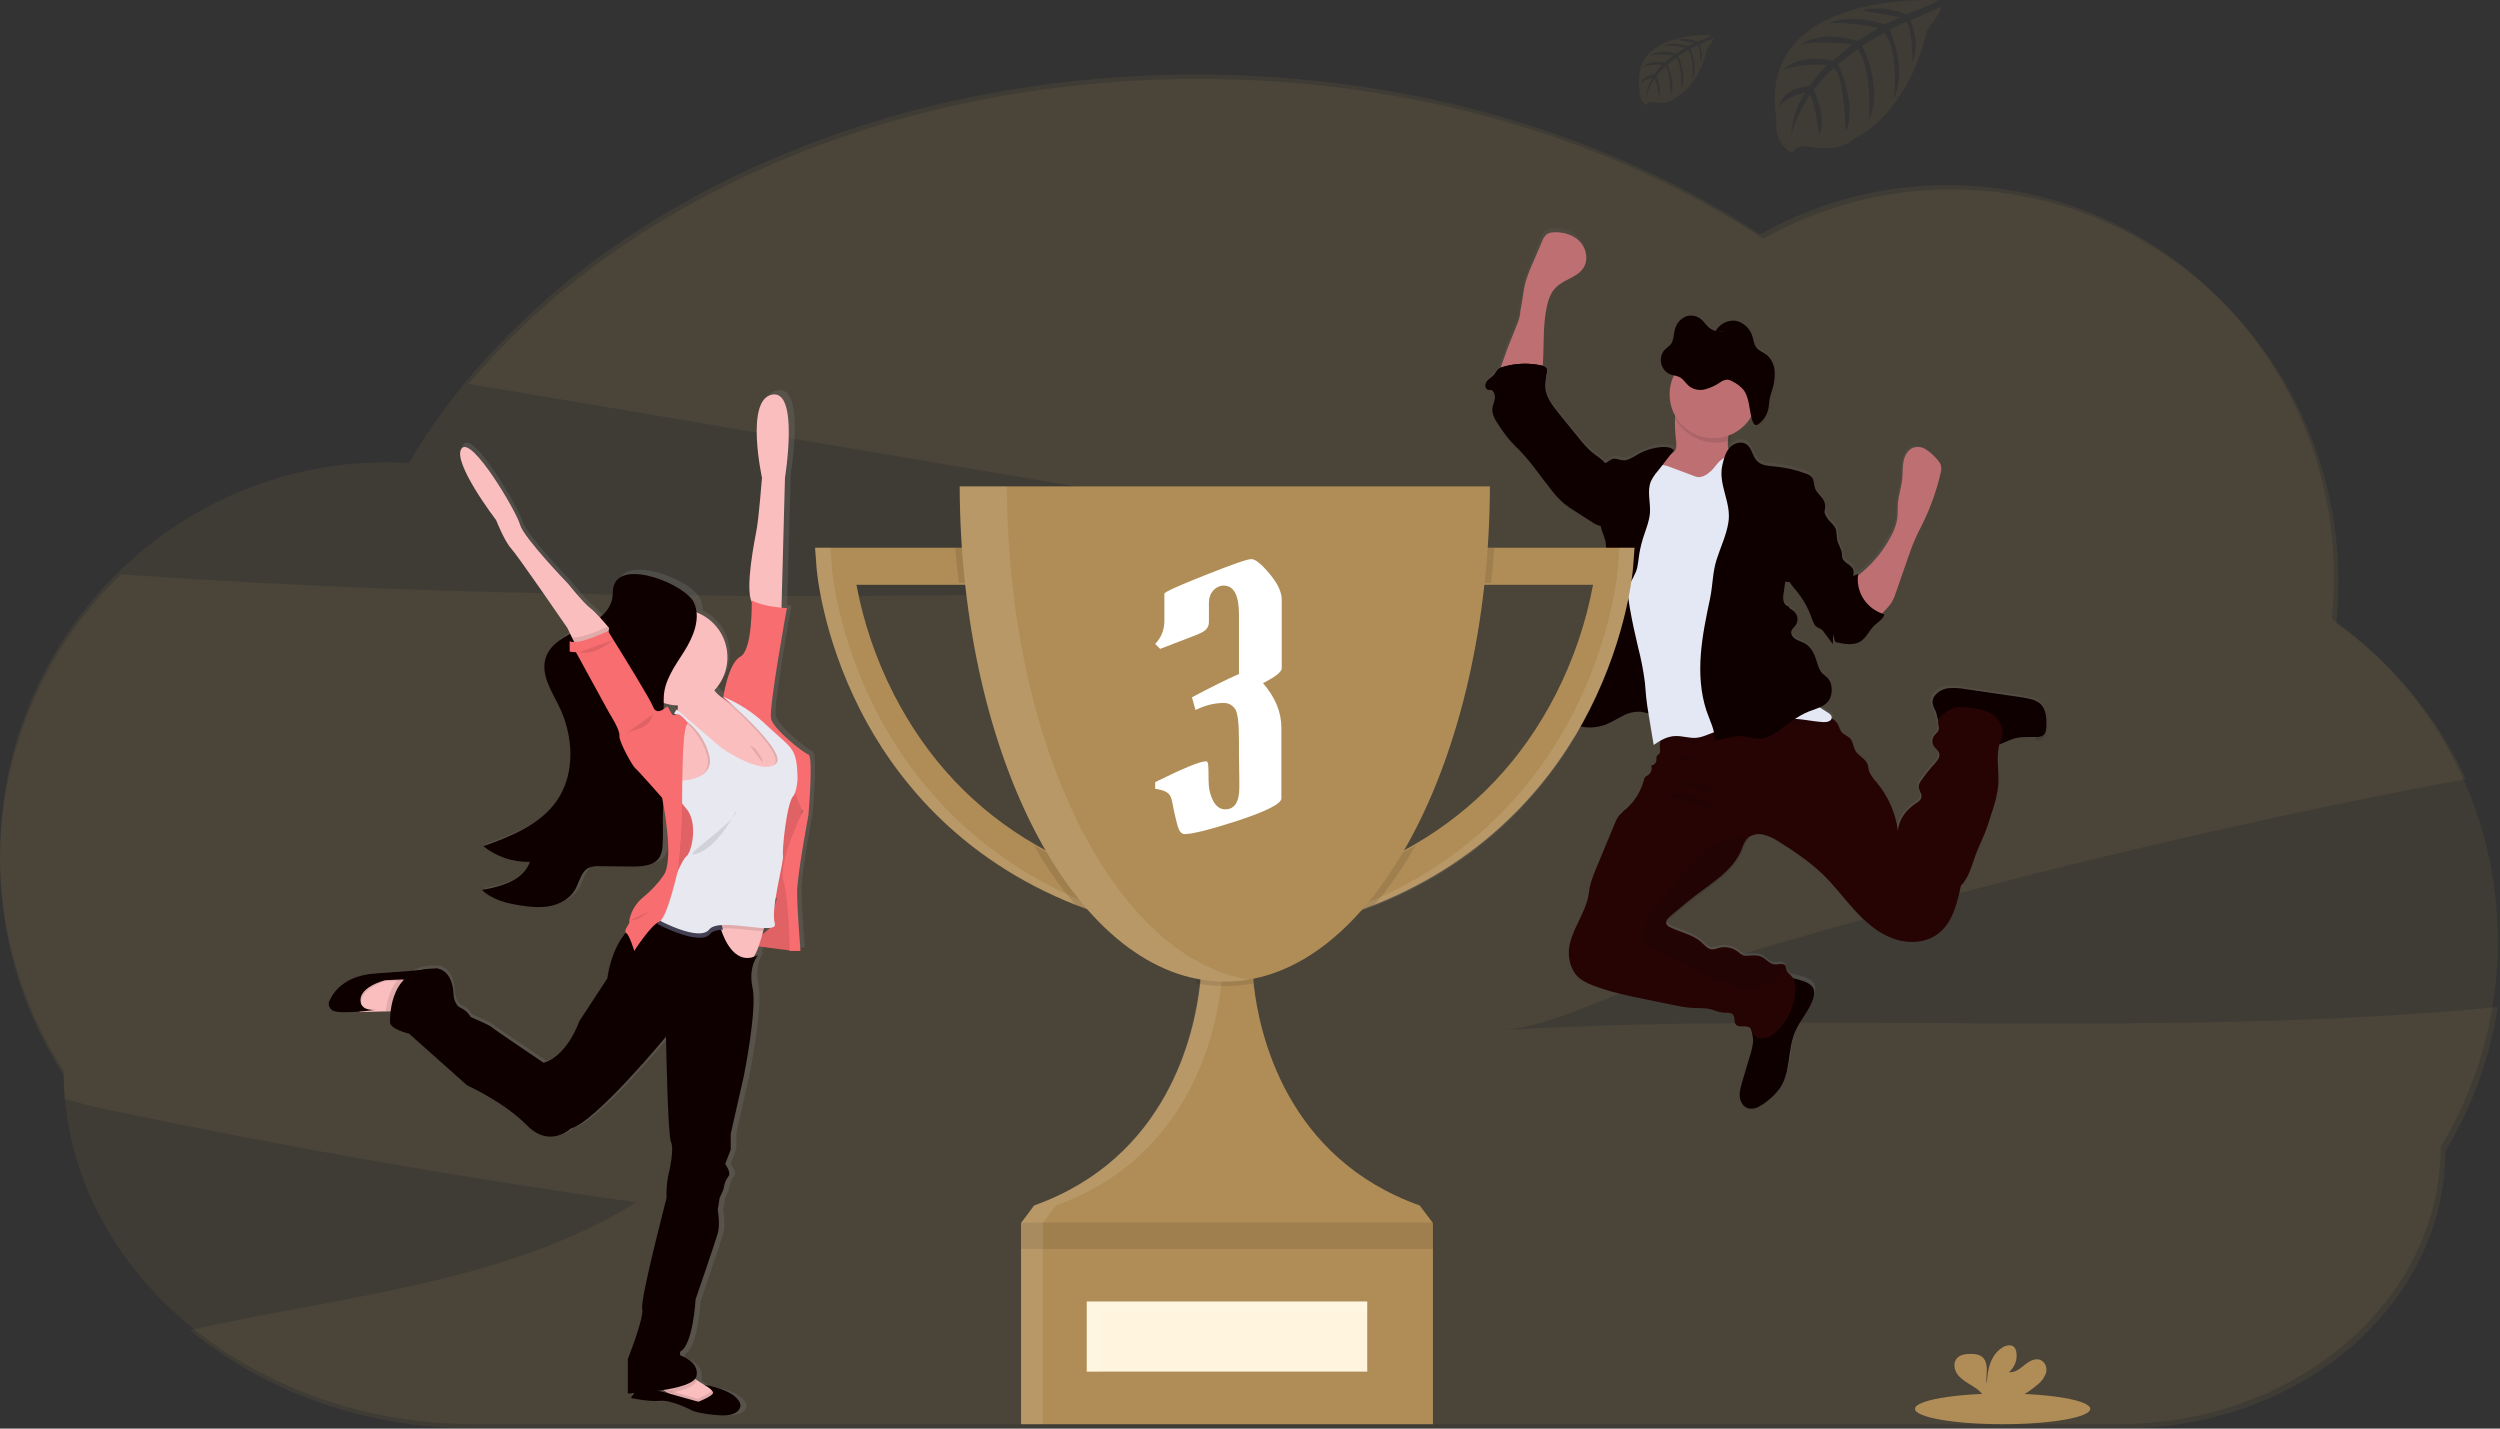 <svg xmlns="http://www.w3.org/2000/svg" width="679" height="388" fill="none" viewBox="0 0 679 388"><rect x="0" y="0" width="679" height="388" fill="#333333" stroke="none"/><path fill="#B08D57" d="M407.942 279.755C421.071 279.006 437.362 270.098 450.028 266.158C465.019 261.507 480.069 257.032 495.179 252.734C547.781 237.763 600.946 225.006 654.677 214.463C659.691 213.477 664.713 212.514 669.743 211.575C661.908 194.64 649.768 180.057 634.537 169.282C634.927 165.574 635.125 161.849 635.131 158.121C635.131 99.206 588.06 51.445 529.975 51.445C512.093 51.426 494.51 56.043 478.942 64.846C437.831 37.795 384.172 21.423 325.463 21.423C242.04 21.423 168.805 54.482 127.308 104.263L322.338 137.221L441.954 157.426C305.591 161.497 168.805 165.544 32.834 155.988C14.885 173.36 3.525 196.428 0.695 221.249C-2.136 246.071 3.739 271.105 17.316 292.074V292.074C17.316 294.208 17.405 296.323 17.566 298.421C21.029 299.413 24.374 300.376 27.374 301.006C75.54 311.184 124.014 319.701 172.798 326.559C136.849 348.731 93.07 351.869 51.602 361.258C71.682 377.838 98.951 388 129.001 388H576.428C624.877 388 664.147 354.264 664.147 312.642C671.417 300.65 676.262 287.346 678.405 273.486C588.756 282.144 497.989 274.627 407.942 279.755Z" opacity=".1"/><path fill="#B08D57" d="M678.405 255.667C678.453 238.515 674.383 221.604 666.539 206.359C658.696 191.114 647.308 177.982 633.337 168.072C633.723 164.367 633.921 160.645 633.93 156.92C633.93 98.012 586.922 50.275 528.968 50.275C511.117 50.256 493.566 54.87 478.024 63.668C436.988 36.609 383.422 20.233 324.822 20.233C229.503 20.233 147.456 63.579 111.069 125.737C109.047 125.618 107.013 125.552 104.961 125.552C47.001 125.552 0 173.307 0 232.215C-0.04 253.022 5.959 273.392 17.268 290.843V290.843C17.268 343.844 67.193 386.81 128.752 386.81H575.365C623.718 386.81 662.915 353.072 662.915 311.455C673.085 294.634 678.443 275.334 678.405 255.667V255.667Z" opacity=".1"/><path fill="url(#paint0_linear)" d="M554.041 190.523C553.195 189.873 552.205 189.439 551.154 189.257C550.048 189.002 548.918 188.843 547.794 188.665L533.23 186.565C531.76 186.292 530.26 186.212 528.769 186.328C528.022 186.39 527.293 186.599 526.627 186.944C525.961 187.29 525.37 187.764 524.889 188.34C524.455 188.875 524.217 189.543 524.214 190.233C524.295 190.927 524.521 191.596 524.877 192.197C525.018 192.478 525.138 192.769 525.238 193.067C525.377 193.736 525.551 194.397 525.758 195.049C525.823 195.19 525.906 195.321 526.007 195.439C526.009 195.472 526.009 195.506 526.007 195.54C525.847 196.356 526.362 197.208 526.131 197.995C525.93 198.669 525.273 199.077 524.859 199.639C524.583 200.038 524.43 200.509 524.42 200.994C524.409 201.479 524.541 201.956 524.8 202.367C525.244 203.053 526.048 203.52 526.279 204.307C526.581 205.342 525.764 206.342 525.037 207.141C523.698 208.611 522.461 210.171 521.333 211.809C521.017 212.211 520.812 212.691 520.742 213.199C520.677 214.228 521.665 215.133 521.493 216.157C521.357 216.961 520.57 217.452 519.89 217.932C517.376 219.588 515.359 222.25 515.158 225.261C514.512 220.47 512.527 215.959 509.431 212.246C508.585 211.229 507.657 210.205 507.307 208.916C507.177 208.401 507.154 207.851 506.976 207.354C506.385 205.786 504.503 205.112 503.681 203.668C503.09 202.651 503.09 201.343 502.356 200.45C501.623 199.557 500.469 199.355 499.836 198.492C499.52 197.907 499.251 197.297 499.031 196.669C498.766 196.158 498.393 195.71 497.937 195.356C497.85 195.286 497.759 195.221 497.665 195.161C497.763 195.073 497.842 194.965 497.896 194.845C497.95 194.725 497.978 194.595 497.979 194.463C497.979 193.771 497.292 193.315 496.695 192.972C495.926 192.534 495.175 192.061 494.441 191.57C495.241 191.197 495.935 190.63 496.458 189.919C497.115 188.86 497.386 187.606 497.227 186.37C497.187 185.372 496.814 184.416 496.168 183.654C495.796 183.258 495.328 182.974 494.938 182.601C493.926 181.613 493.583 180.152 493.163 178.803C492.607 177.028 491.737 175.165 490.117 174.224C489.336 173.769 488.425 173.556 487.662 173.077C486.899 172.597 486.26 171.692 486.526 170.823C486.703 170.231 487.253 169.823 487.626 169.32C488.071 168.67 488.242 167.87 488.101 167.095C487.96 166.32 487.52 165.631 486.875 165.179C486.437 164.901 485.899 164.658 485.81 164.149C485.468 164.06 485.157 163.877 484.914 163.619C484.672 163.362 484.506 163.041 484.438 162.694C484.305 161.998 484.305 161.284 484.438 160.588C484.591 159.487 484.743 158.391 484.893 157.299C485.154 157.407 485.433 157.463 485.715 157.463C485.998 157.463 486.277 157.407 486.538 157.299C487.05 158.129 487.644 158.906 488.312 159.618C490.114 161.745 491.517 164.18 492.453 166.806C492.79 167.752 493.134 168.811 494.009 169.314C494.311 169.486 494.654 169.574 494.95 169.758C495.314 170.012 495.628 170.333 495.873 170.704C496.582 171.645 497.292 172.58 497.996 173.52L498.032 173.662C498.051 173.745 498.083 173.825 498.126 173.899C498.257 174.046 498.439 174.139 498.635 174.159C500.812 174.662 503.255 175.123 505.142 173.934C506.846 172.869 507.591 170.763 509.035 169.355C510.058 168.356 511.508 167.581 511.797 166.173C511.452 166.066 511.112 165.942 510.78 165.8C511.076 165.504 511.372 165.161 511.774 164.77C512.358 164.198 512.885 163.57 513.347 162.895C513.847 162.062 514.244 161.173 514.53 160.245C515.67 156.995 516.814 153.743 517.962 150.489C518.506 148.951 519.05 147.401 519.736 145.904C520.446 144.283 521.286 142.727 522.061 141.136C524.061 136.997 525.604 132.653 526.663 128.18C526.851 127.57 526.914 126.928 526.847 126.293C526.681 125.269 525.906 124.465 525.167 123.737C524.423 122.932 523.576 122.23 522.647 121.649C522.18 121.359 521.661 121.164 521.118 121.077C520.576 120.99 520.022 121.011 519.488 121.14C517.973 121.584 517.021 123.134 516.672 124.69C516.323 126.246 516.453 127.849 516.305 129.422C516.092 131.7 515.311 133.901 515.122 136.184C515.021 137.504 515.122 138.841 514.962 140.16C514.671 141.886 514.07 143.546 513.188 145.058C511.269 148.665 508.672 151.867 505.539 154.488C505.178 154.79 504.805 155.08 504.45 155.405C504.45 155.151 504.492 154.891 504.527 154.636C504.27 154.703 504.018 154.792 503.776 154.903C503.806 154.604 503.775 154.302 503.687 154.015C503.214 152.601 501.108 152.24 500.729 150.803C500.666 150.447 500.633 150.087 500.629 149.726C500.504 148.466 499.647 147.401 499.351 146.177C499.079 145.047 499.286 143.81 498.759 142.763C498.311 142.108 497.782 141.512 497.186 140.988C496.475 140.176 495.963 139.21 495.689 138.166C495.612 137.876 495.541 137.575 495.458 137.285C495.548 136.628 495.475 135.96 495.245 135.338C494.707 134.001 493.317 133.144 492.814 131.789C492.424 130.736 492.595 129.422 491.856 128.606C491.463 128.216 490.982 127.926 490.454 127.76C487.746 126.706 484.905 126.035 482.012 125.766C480.391 125.618 478.605 125.536 477.445 124.394C476.091 123.069 476.026 120.684 474.44 119.661C473.044 118.756 471.068 119.424 469.986 120.696C469.823 120.883 469.673 121.081 469.536 121.288C469.339 120.495 469.296 119.671 469.412 118.862C469.412 118.661 469.453 118.454 469.471 118.271C472.142 117.398 474.415 115.603 475.884 113.207C475.884 113.207 475.884 113.207 475.884 113.242L475.955 113.426C476.126 113.857 476.398 114.272 476.801 114.319C477.068 114.316 477.327 114.222 477.534 114.053C477.891 113.805 478.22 113.519 478.516 113.201C478.666 113.035 478.808 112.864 478.942 112.686C479.215 112.317 479.448 111.92 479.64 111.503C479.934 110.875 480.133 110.207 480.232 109.521C480.338 108.835 480.35 108.131 480.468 107.445C480.579 106.913 480.723 106.39 480.9 105.877C480.959 105.705 481.018 105.534 481.072 105.362C481.125 105.191 481.202 104.96 481.261 104.77C481.631 103.554 481.83 102.291 481.852 101.02C481.852 100.807 481.852 100.594 481.852 100.381C481.831 99.551 481.644 98.734 481.303 97.977C480.961 97.22 480.473 96.539 479.865 95.973C478.847 95.139 477.499 94.79 476.753 93.66C476.268 92.903 476.162 91.927 475.878 91.04C475.571 89.978 474.973 89.023 474.151 88.283C473.329 87.544 472.316 87.05 471.228 86.857C469.917 86.713 468.601 87.075 467.548 87.868V87.868L467.466 87.934C466.879 88.382 466.381 88.935 465.999 89.566C465.217 89.351 464.501 88.944 463.916 88.383C463.325 87.833 462.869 87.141 462.272 86.608C461.713 86.097 461.028 85.745 460.287 85.589C459.546 85.433 458.777 85.478 458.06 85.721C457.321 86.017 456.663 86.484 456.14 87.083C455.616 87.683 455.242 88.398 455.049 89.17C454.723 90.389 454.783 91.791 454.102 92.808C453.576 93.601 452.712 93.992 452.109 94.713C451.734 95.17 451.478 95.713 451.363 96.293V96.293C451.291 96.617 451.258 96.949 451.263 97.281V97.281C451.263 97.429 451.263 97.577 451.298 97.719C451.298 97.719 451.298 97.766 451.298 97.79C451.319 97.952 451.353 98.112 451.399 98.269V98.269C451.567 98.868 451.868 99.423 452.28 99.89C452.671 100.337 453.158 100.689 453.706 100.919C453.93 101.006 454.159 101.079 454.392 101.138L455.096 101.298L455.344 101.357C454.495 102.952 454.023 104.721 453.966 106.527C453.908 108.334 454.267 110.129 455.013 111.775C455.013 111.941 454.972 112.106 454.954 112.272C454.858 114.601 454.961 116.935 455.262 119.247C455.344 120.164 455.392 121.176 454.83 121.903C454.574 122.189 454.286 122.445 453.972 122.666C454.291 122.252 454.617 121.844 454.948 121.436C454.114 120.596 452.795 120.489 451.612 120.572C449.322 120.743 447.099 121.422 445.105 122.56C443.779 123.323 442.419 124.335 440.904 124.157C440.011 124.057 439.13 123.566 438.26 123.802C437.771 124.002 437.315 124.273 436.905 124.607C436.582 124.839 436.191 124.959 435.793 124.95C434.865 123.808 433.427 123.033 432.315 122.104C431.049 120.978 429.891 119.736 428.854 118.395C426.938 116.082 425.027 113.763 423.146 111.426C421.56 109.462 419.933 107.338 419.655 104.824C419.627 104.574 419.613 104.323 419.614 104.072C419.653 102.878 419.803 101.689 420.064 100.523C420.134 100.241 420.134 99.947 420.064 99.665C419.886 99.073 419.206 98.855 418.62 98.724C418.697 98.269 418.75 97.801 418.78 97.358C419.111 92.27 418.75 87.099 419.827 82.118C420.235 80.201 420.904 78.261 422.282 76.871C424.441 74.688 428.056 74.161 429.712 71.576C431.096 69.422 430.546 66.376 428.807 64.477C427.068 62.578 424.388 61.803 421.838 61.897C421.123 61.873 420.416 62.062 419.809 62.441C419.242 62.946 418.817 63.59 418.579 64.311L416.041 70.481C415.305 72.088 414.684 73.745 414.183 75.439C413.474 78.03 413.314 80.763 412.752 83.378C412.752 85.39 411.456 87.898 410.746 89.75C409.954 91.832 409.096 93.891 408.38 96.015C408.203 96.547 407.582 98.127 407.197 99.564C407.052 99.649 406.917 99.75 406.795 99.866C406.486 100.262 406.205 100.679 405.955 101.114C405.416 101.824 404.541 102.203 403.949 102.889C403.358 103.575 403.234 104.836 404.056 105.179C404.223 105.235 404.395 105.272 404.571 105.291C404.678 105.3 404.785 105.318 404.89 105.344C405.777 105.593 406.126 106.711 405.996 107.634C405.866 108.557 405.405 109.409 405.328 110.332C405.168 111.964 406.126 113.485 407.049 114.857C408.005 116.345 409.06 117.766 410.208 119.111C411.042 120.046 411.983 120.886 412.823 121.785C416.023 125.074 418.567 128.92 421.442 132.493C422.476 133.841 423.652 135.075 424.95 136.173C425.797 136.835 426.684 137.446 427.606 138.001L432.551 141.136C433.112 141.547 433.747 141.846 434.421 142.018C434.641 142.047 434.864 142.047 435.083 142.018C435.113 142.165 435.137 142.307 435.172 142.455C435.557 144.005 436.403 145.413 436.497 146.993C436.592 148.572 436.45 150.188 436.562 151.785C436.669 153.258 436.994 154.743 437.077 156.192C437.243 158.985 436.556 161.741 435.894 164.475C434.894 168.474 434.291 172.556 432.344 176.182C431.8 177.182 431.161 178.2 431.161 179.342C431.161 179.478 431.161 179.62 431.197 179.756L430.309 180.259C430.049 180.406 429.789 180.554 429.552 180.708C428.428 181.442 427.227 182.252 426.766 183.518C426.393 184.542 426.565 185.713 426.115 186.707C426.094 186.752 426.07 186.795 426.044 186.837C425.571 187.76 424.63 188.446 424.417 189.458C424.258 190.233 424.565 191.055 424.417 191.824C424.417 191.824 424.417 191.824 424.417 191.854C424.283 192.24 424.176 192.636 424.098 193.037C424.092 193.168 424.104 193.3 424.134 193.428C424.246 193.876 424.494 194.278 424.843 194.581C425.056 194.786 425.288 194.97 425.536 195.131C425.788 195.297 426.048 195.451 426.316 195.593L426.47 195.676C426.695 195.794 426.92 195.906 427.151 196.013L427.304 196.078C427.571 196.196 427.843 196.303 428.115 196.397L428.304 196.457C428.517 196.528 428.736 196.593 428.955 196.646L429.103 196.693L429.239 196.723L429.83 196.847L430.049 196.888C430.309 196.932 430.576 196.967 430.848 196.995H431.084C431.286 196.995 431.481 197.024 431.676 197.03H431.954C432.161 197.03 432.362 197.03 432.546 197.03H432.759C433.037 197.03 433.315 196.989 433.593 196.953H433.681C433.93 196.918 434.178 196.877 434.427 196.823L434.616 196.782C434.847 196.729 435.077 196.675 435.308 196.604L435.432 196.569C435.71 196.486 435.988 196.397 436.261 196.291C437.202 195.904 438.115 195.451 438.994 194.936C439.585 194.611 440.177 194.279 440.768 193.978C441.207 193.757 441.657 193.559 442.117 193.386C443.236 192.908 444.453 192.705 445.666 192.795C446.265 192.876 446.858 192.997 447.441 193.155C447.441 193.22 447.441 193.286 447.441 193.351C447.922 196.19 448.398 199.03 448.867 201.87C449.641 201.312 450.46 200.819 451.316 200.397C451.156 200.825 451.051 201.273 451.002 201.728C450.967 202.08 450.967 202.435 451.002 202.787C451.056 203.349 451.174 203.97 450.837 204.414C450.63 204.686 450.245 204.839 450.133 205.147C450.051 205.462 450.031 205.789 450.074 206.111C450.049 206.479 449.894 206.826 449.636 207.089C449.377 207.351 449.033 207.513 448.666 207.543C448.835 208.019 448.839 208.539 448.677 209.017C448.515 209.496 448.196 209.906 447.772 210.182C447.525 210.301 447.294 210.452 447.086 210.631C446.884 210.893 446.748 211.199 446.69 211.525C445.908 214.454 444.3 217.097 442.058 219.138C441.217 219.799 440.449 220.549 439.769 221.375C439.348 222.014 439.001 222.699 438.733 223.416C437.156 227.273 435.555 231.132 433.93 234.993C433.031 237.153 432.155 239.347 431.871 241.672C431.161 248.05 425.482 253.457 426.547 259.787C426.762 261.369 427.4 262.862 428.393 264.112C429.576 265.538 431.351 266.354 433.125 267.017C437.686 268.791 442.496 269.762 447.287 270.738L454.812 272.282C456.289 272.621 457.787 272.859 459.296 272.992C461.112 273.116 462.976 272.944 464.744 273.406C465.839 273.69 466.886 274.216 468.016 274.276C468.986 274.329 470.181 274.122 470.755 274.914C471.329 275.707 470.885 276.754 471.429 277.458C472.305 278.576 474.44 277.458 475.393 278.511C475.653 278.916 475.852 279.356 475.984 279.819C476.129 280.105 476.33 280.358 476.576 280.564C476.634 280.898 476.657 281.237 476.647 281.576C476.523 282.95 476.237 284.304 475.795 285.611C475.085 288.012 474.377 290.416 473.671 292.822C473.402 293.672 473.204 294.543 473.08 295.425C473.035 295.854 473.035 296.286 473.08 296.715C473.204 298.022 473.955 299.371 475.203 299.797C476.172 300.053 477.201 299.926 478.078 299.442C478.925 299 479.718 298.464 480.445 297.845C481.754 296.854 482.905 295.669 483.858 294.331C486.816 289.906 485.857 283.919 487.934 279.026C489.312 275.76 491.998 273.11 492.891 269.667C493.1 269.012 493.125 268.312 492.962 267.644C492.589 266.46 491.329 265.786 490.152 265.36H490.099C489.132 265.016 488.144 264.733 487.141 264.514C486.893 264.461 486.638 264.419 486.384 264.378C485.821 263.92 485.373 263.337 485.076 262.674C485.03 262.322 484.937 261.978 484.798 261.651C484.704 261.51 484.578 261.393 484.43 261.311C484.282 261.229 484.116 261.183 483.947 261.177C483.355 261.118 482.562 261.331 481.918 261.284C480.598 261.189 479.723 259.894 478.54 259.296C477.357 258.699 476.073 258.847 474.813 258.935C474.362 258.997 473.904 258.969 473.464 258.853C472.939 258.611 472.458 258.28 472.044 257.876C471.316 257.31 470.466 256.92 469.562 256.739C468.657 256.557 467.723 256.588 466.833 256.829C466.267 257.058 465.667 257.194 465.058 257.232C463.904 257.166 463.088 256.137 462.236 255.356C459.905 253.22 456.587 252.658 453.759 251.256C453.326 251.095 452.965 250.785 452.742 250.381C452.416 249.576 453.15 248.772 453.812 248.221L458.675 244.181C463.999 239.756 470.654 236.425 473.127 229.935C473.385 229.065 473.784 228.243 474.31 227.504C474.501 227.278 474.722 227.079 474.967 226.912C476.042 226.215 477.346 225.961 478.605 226.202C480.139 226.546 481.593 227.18 482.888 228.072C485.006 229.353 487.066 230.734 489.07 232.213C491.054 233.631 492.941 235.181 494.719 236.851C497.825 239.809 500.41 243.317 503.303 246.506C506.195 249.695 509.502 252.67 513.519 254.197C517.536 255.723 522.392 255.658 525.841 253.096C529.822 250.138 531.1 244.849 532.106 239.998C534.324 237.857 534.993 234.597 536.075 231.716C536.756 229.888 537.625 228.166 538.359 226.344C539.234 224.203 539.92 221.99 540.607 219.783C541.384 217.567 541.912 215.272 542.18 212.938C542.464 209.253 541.476 205.331 542.511 201.87C543.878 201.568 545.12 200.799 546.463 200.349C548.463 199.693 550.604 199.799 552.722 199.811H552.858C553.588 199.889 554.322 199.715 554.94 199.32C555.65 198.728 555.762 197.717 555.798 196.8C555.881 194.534 555.739 191.99 554.041 190.523ZM468.329 89.608C467.84 89.729 467.334 89.765 466.833 89.714L468.329 89.608Z"/><path fill="#BE6F72" d="M470.565 126.705C469.85 127.313 469.012 127.76 468.109 128.013L463.925 129.515C461.653 130.332 459.28 131.155 456.884 130.859C455.544 130.693 449.801 129.847 448.934 128.8C447.611 127.178 452.245 124.794 453.826 123.427C454.185 123.169 454.517 122.875 454.818 122.551C455.408 121.829 455.331 120.818 455.249 119.906C454.949 117.598 454.846 115.268 454.942 112.942C454.988 112.388 455.067 111.836 455.178 111.291C455.768 108.569 458.294 109.564 460.289 110.285C462.691 111.067 465.013 112.076 467.224 113.297C467.898 113.645 468.483 114.143 468.936 114.753C469.809 116.078 469.461 117.818 469.319 119.486C469.195 120.782 469.201 122.025 470.01 122.965C470.417 123.325 470.79 123.721 471.125 124.149C471.314 124.579 471.362 125.059 471.261 125.519C471.16 125.978 470.916 126.393 470.565 126.705Z"/><path fill="#BE6F72" d="M412.92 84.535C413.515 81.903 413.646 79.188 414.361 76.58C414.865 74.884 415.49 73.226 416.23 71.619L418.856 65.505C419.096 64.784 419.523 64.138 420.094 63.634C420.706 63.256 421.417 63.066 422.136 63.087C424.702 62.992 427.399 63.788 429.15 65.672C430.9 67.555 431.454 70.603 430.06 72.76C428.393 75.356 424.756 75.879 422.583 78.065C421.196 79.461 420.523 81.404 420.112 83.323C419.028 88.313 419.392 93.488 419.058 98.586C418.951 100.172 418.641 101.984 417.272 102.804C416.445 103.209 415.524 103.387 414.605 103.321L410.699 103.386C410.044 103.386 407.669 103.796 407.234 103.303C406.472 102.441 408.211 98.152 408.526 97.195C409.229 95.074 410.092 93.007 410.908 90.922C411.616 89.062 412.92 86.549 412.92 84.535Z"/><path fill="#0F0000" d="M492.585 270.771C491.681 274.207 488.963 276.882 487.569 280.158C485.467 285.062 486.413 291.06 483.444 295.494C482.481 296.841 481.316 298.034 479.99 299.031C479.255 299.652 478.451 300.188 477.595 300.63C476.708 301.116 475.666 301.244 474.686 300.987C473.423 300.559 472.662 299.203 472.537 297.896C472.492 297.467 472.492 297.034 472.537 296.606C472.662 295.721 472.863 294.848 473.135 293.996C473.854 291.591 474.57 289.181 475.285 286.768C475.732 285.459 476.021 284.102 476.147 282.726C476.224 281.228 475.267 279.278 475.674 277.881C475.859 277.251 476.554 276.692 476.871 276.163C477.321 275.402 477.668 274.584 477.901 273.732C478.391 272.073 478.727 270.302 479.756 268.905C480.428 268.076 481.214 267.346 482.091 266.735C482.738 266.172 483.497 265.749 484.318 265.493C485.115 265.354 485.933 265.392 486.713 265.606C487.728 265.821 488.728 266.103 489.706 266.45H489.76C490.957 266.878 492.226 267.538 492.603 268.738C492.786 269.405 492.78 270.108 492.585 270.771V270.771Z"/><path fill="#0F0000" d="M555.796 197.202C555.762 198.109 555.652 199.121 554.957 199.689C554.352 200.08 553.633 200.251 552.919 200.174H552.762C550.695 200.174 548.593 200.057 546.636 200.707C545.148 201.204 543.782 202.117 542.23 202.298C540.093 202.544 538.084 201.362 536.191 200.332C534.408 199.362 532.578 198.483 530.708 197.699C529.48 197.19 526.973 196.863 526.382 195.505C526.18 194.863 526.01 194.211 525.873 193.551C525.776 193.256 525.658 192.969 525.52 192.691C525.172 192.098 524.951 191.438 524.871 190.754C524.873 190.072 525.106 189.412 525.531 188.882C526.003 188.317 526.582 187.852 527.233 187.513C527.883 187.175 528.594 186.97 529.324 186.91C530.783 186.795 532.251 186.874 533.689 187.144L547.945 189.215C549.045 189.373 550.151 189.531 551.234 189.8C552.262 189.981 553.231 190.41 554.059 191.053C555.744 192.48 555.883 194.99 555.796 197.202Z"/><path fill="#260404" d="M543.556 200.846C541.768 204.623 543.055 209.093 542.733 213.27C542.463 215.617 541.932 217.927 541.148 220.156C540.457 222.375 539.766 224.601 538.884 226.755C538.145 228.545 537.269 230.335 536.584 232.161C535.493 235.073 534.796 238.349 532.585 240.515C531.572 245.396 530.285 250.731 526.274 253.691C522.788 256.268 517.932 256.358 513.862 254.8C509.791 253.243 506.484 250.26 503.57 247.043C500.656 243.827 498.052 240.324 494.923 237.329C493.13 235.644 491.225 234.083 489.221 232.657C487.202 231.189 485.127 229.808 482.993 228.515C481.687 227.62 480.223 226.983 478.679 226.636C477.411 226.392 476.098 226.649 475.014 227.352C474.768 227.52 474.545 227.721 474.353 227.949C473.822 228.692 473.419 229.519 473.161 230.395C470.658 236.923 463.942 240.277 458.579 244.728L453.68 248.792C453.013 249.347 452.274 250.158 452.602 250.964C452.827 251.371 453.191 251.684 453.627 251.847C456.475 253.255 459.818 253.822 462.166 255.97C463.024 256.758 463.847 257.796 465.009 257.856C465.622 257.82 466.226 257.685 466.796 257.456C467.693 257.213 468.634 257.181 469.545 257.364C470.455 257.546 471.312 257.937 472.046 258.506C472.463 258.914 472.947 259.247 473.477 259.491C473.92 259.608 474.381 259.636 474.835 259.574C476.105 259.485 477.451 259.371 478.589 259.938C479.728 260.505 480.663 261.842 481.992 261.937C482.642 261.985 483.416 261.77 484.036 261.83C484.207 261.835 484.374 261.881 484.523 261.964C484.672 262.047 484.799 262.165 484.894 262.307C485.033 262.635 485.128 262.98 485.174 263.333C485.419 264.175 486.241 264.688 486.777 265.38C487.6 266.442 487.719 267.886 487.635 269.229C487.366 273.427 485.497 277.361 482.415 280.22C481.54 281.116 480.424 281.738 479.203 282.01C478.592 282.138 477.956 282.071 477.384 281.817C476.813 281.563 476.336 281.136 476.021 280.596C475.888 280.132 475.687 279.689 475.425 279.283C474.466 278.227 472.315 279.349 471.433 278.221C470.884 277.517 471.278 276.389 470.753 275.661C470.229 274.933 468.965 275.065 467.994 275.023C466.856 274.963 465.801 274.426 464.699 274.146C462.911 273.68 461.04 273.853 459.21 273.728C457.69 273.594 456.181 273.355 454.693 273.012L447.113 271.461C442.287 270.476 437.442 269.48 432.847 267.719C431.089 267.051 429.319 266.227 428.08 264.795C427.081 263.537 426.439 262.032 426.221 260.439C425.142 254.072 430.863 248.631 431.584 242.216C431.84 239.877 432.776 237.669 433.658 235.497C435.275 231.614 436.888 227.73 438.497 223.843C438.757 223.12 439.097 222.427 439.51 221.779C440.195 220.948 440.968 220.194 441.816 219.529C444.074 217.477 445.694 214.817 446.482 211.867C446.54 211.539 446.677 211.23 446.881 210.966C447.092 210.789 447.324 210.639 447.572 210.519C447.998 210.241 448.318 209.829 448.481 209.347C448.644 208.865 448.641 208.343 448.472 207.863C448.842 207.833 449.189 207.67 449.449 207.405C449.709 207.14 449.866 206.79 449.89 206.419C449.847 206.096 449.867 205.768 449.95 205.453C450.093 205.142 450.451 204.987 450.659 204.713C450.999 204.265 450.88 203.639 450.826 203.078C450.79 202.723 450.79 202.365 450.826 202.01C450.956 200.746 451.521 199.567 452.423 198.674C453.847 197.272 455.873 197.636 457.84 197.302C459.801 196.878 461.717 196.264 463.561 195.47C468.731 193.43 474.176 192.169 479.716 191.728C485.283 191.29 490.876 192.182 496.032 194.33C496.782 194.634 497.489 195.035 498.135 195.523C498.594 195.878 498.97 196.328 499.238 196.842C499.458 197.474 499.729 198.087 500.048 198.674C500.686 199.545 501.89 199.826 502.587 200.649C503.284 201.473 503.344 202.863 503.922 203.883C504.75 205.339 506.669 206.014 507.241 207.595C507.42 208.096 507.444 208.645 507.575 209.164C507.896 210.465 508.862 211.491 509.714 212.518C512.838 216.259 514.838 220.811 515.482 225.645C515.673 222.62 517.705 219.941 520.25 218.27C520.935 217.822 521.728 217.327 521.865 216.516C522.037 215.489 521.042 214.576 521.108 213.532C521.18 213.022 521.386 212.541 521.704 212.136C522.839 210.488 524.086 208.919 525.434 207.44C526.167 206.634 526.989 205.65 526.686 204.587C526.453 203.794 525.643 203.328 525.196 202.636C524.935 202.224 524.801 201.743 524.812 201.255C524.823 200.767 524.977 200.292 525.255 199.891C525.672 199.324 526.334 198.913 526.537 198.238C526.769 197.445 526.251 196.586 526.411 195.768C526.629 195.113 527.062 194.552 527.639 194.175C528.43 193.454 529.329 192.862 530.303 192.421C531.876 191.824 533.628 192.045 535.296 192.277C538.085 192.665 541.214 193.262 542.787 195.601C543.794 197.063 544.307 199.283 543.556 200.846Z"/><path fill="#000" d="M555.796 197.938C555.762 198.909 555.652 199.994 554.957 200.602C554.353 201.021 553.634 201.204 552.92 201.122H552.764C553.001 199.818 554.465 199.072 554.72 197.75C554.764 197.344 554.73 196.932 554.62 196.541C554.51 196.149 554.328 195.787 554.083 195.475C552.845 193.664 550.854 192.661 548.875 191.927C543.284 189.851 537.294 189.366 531.48 190.517C529.899 190.796 528.361 191.309 526.908 192.04C526.427 192.367 525.963 192.722 525.519 193.106C525.172 192.471 524.951 191.764 524.871 191.031C524.873 190.301 525.106 189.593 525.531 189.026C526.003 188.42 526.581 187.922 527.231 187.56C527.882 187.197 528.592 186.978 529.321 186.914C530.78 186.791 532.246 186.875 533.685 187.164L547.932 189.383C549.031 189.552 550.137 189.721 551.219 190.01C552.247 190.203 553.216 190.663 554.043 191.351C555.744 192.88 555.883 195.569 555.796 197.938Z" opacity=".1"/><path fill="#000" d="M492.545 270.888C491.643 274.311 488.931 276.976 487.538 280.238C485.441 285.124 486.385 291.098 483.422 295.516C482.461 296.857 481.298 298.046 479.975 299.039C479.241 299.657 478.44 300.192 477.585 300.632C476.699 301.116 475.659 301.243 474.681 300.987C473.421 300.561 472.662 299.211 472.537 297.908C472.492 297.481 472.492 297.05 472.537 296.623L472.573 296.718C473.092 297.961 473.941 299.264 475.279 299.483C475.781 299.519 476.286 299.452 476.761 299.286C477.235 299.12 477.671 298.858 478.039 298.518C480.011 296.949 481.158 294.61 482.251 292.354C483.107 290.727 483.784 289.014 484.27 287.243C484.509 286.237 484.623 285.206 484.868 284.2C486.003 279.309 489.868 275.318 490.723 270.361C490.792 270.02 490.808 269.671 490.771 269.325C490.658 268.874 490.485 268.44 490.257 268.034C490.049 267.576 489.897 267.095 489.803 266.601C490.998 267.028 492.264 267.685 492.641 268.881C492.795 269.546 492.762 270.241 492.545 270.888Z" opacity=".1"/><path fill="#000" d="M484.405 262.556C483.846 264.015 482.904 265.297 481.68 266.269C479.959 267.577 477.945 268.446 475.812 268.801C474.819 269.054 473.777 269.041 472.79 268.765C471.449 268.301 470.482 267.047 469.11 266.685C468.131 266.42 467.079 266.655 466.088 266.51C464.306 266.263 462.922 264.907 461.483 263.822C457.078 260.519 451.295 259.452 446.889 256.149C446.693 256.029 446.531 255.861 446.418 255.661C446.334 255.444 446.303 255.211 446.327 254.98C446.344 252.976 446.795 251 447.651 249.187C448.352 247.922 449.186 246.736 450.141 245.649C454.087 240.827 458.051 235.969 462.777 231.9C464.759 230.194 466.922 228.603 469.424 227.831C470.814 227.403 473.558 226.999 475.25 227.723C475 227.893 474.774 228.095 474.579 228.325C474.041 229.076 473.632 229.912 473.37 230.797C470.826 237.397 464.016 240.785 458.577 245.281L453.609 249.386C452.933 249.947 452.183 250.766 452.516 251.58C452.744 251.992 453.113 252.308 453.555 252.472C456.444 253.895 459.834 254.467 462.215 256.637C463.085 257.433 463.919 258.482 465.097 258.542C465.719 258.506 466.332 258.369 466.91 258.138C467.819 257.893 468.773 257.861 469.697 258.045C470.621 258.229 471.489 258.624 472.234 259.199C472.657 259.611 473.148 259.947 473.685 260.193C474.134 260.312 474.602 260.341 475.062 260.278C476.35 260.187 477.715 260.073 478.87 260.646C480.024 261.218 480.972 262.568 482.32 262.665C482.991 262.713 483.776 262.484 484.405 262.556Z" opacity=".1"/><path fill="#0F0000" d="M429.241 181.172C428.103 181.895 426.894 182.714 426.427 183.971C426.044 184.997 426.223 186.171 425.762 187.167C425.301 188.164 424.266 188.857 424.038 189.925C423.876 190.702 424.194 191.52 424.038 192.297C423.902 192.701 423.792 193.113 423.709 193.53C423.649 194.414 424.415 195.132 425.164 195.624C426.757 196.65 428.571 197.292 430.461 197.498C432.35 197.704 434.262 197.468 436.042 196.81C437.641 196.217 439.084 195.25 440.617 194.491C442.111 193.639 443.821 193.227 445.544 193.305C446.532 193.412 447.478 193.768 448.466 193.898C448.954 193.994 449.458 193.97 449.934 193.83C450.411 193.689 450.846 193.436 451.202 193.092C451.507 192.674 451.712 192.194 451.801 191.686C452.633 188.43 452.256 184.979 451.465 181.705C450.675 178.432 449.478 175.283 448.633 172.027C448.035 169.614 447.574 167.141 446.574 164.858C445.574 162.575 443.892 160.452 441.539 159.58C441.353 159.49 441.143 159.463 440.94 159.503C440.789 159.565 440.655 159.663 440.551 159.787C438.689 161.741 437.287 164.078 436.444 166.631C435.504 169.471 435.246 172.484 434.384 175.336C434.013 176.522 433.534 178.112 432.588 179.019C431.642 179.926 430.313 180.49 429.241 181.172Z"/><path fill="#000" d="M451.805 191.685C451.704 192.194 451.49 192.674 451.176 193.09C450.821 193.435 450.386 193.688 449.909 193.828C449.432 193.967 448.928 193.989 448.44 193.89C447.458 193.771 446.513 193.41 445.525 193.297C443.802 193.218 442.092 193.63 440.598 194.482C439.065 195.241 437.604 196.183 436.018 196.793C433.697 197.664 431.161 197.807 428.756 197.202C427.478 196.884 426.264 196.355 425.164 195.638C424.409 195.152 423.649 194.453 423.709 193.546C423.793 193.131 423.902 192.721 424.038 192.319C424.194 191.543 423.882 190.725 424.038 189.949C424.266 188.883 425.307 188.172 425.762 187.188C426.217 186.204 426.044 185.025 426.421 184C426.888 182.738 428.103 181.926 429.241 181.197C430.378 180.468 431.731 179.911 432.641 179.028C432.759 178.891 432.865 178.744 432.958 178.59C433.615 177.588 434.096 176.485 434.383 175.325C435.263 172.469 435.503 169.465 436.437 166.62C437.284 164.071 438.688 161.739 440.55 159.788C440.649 159.661 440.782 159.563 440.933 159.504C441.135 159.463 441.345 159.488 441.531 159.575C443.878 160.452 445.561 162.573 446.566 164.854C447.572 167.136 447.997 169.595 448.626 172.013C449.464 175.266 450.667 178.424 451.458 181.689C452.248 184.954 452.637 188.426 451.805 191.685Z" opacity=".1"/><path fill="#000" d="M469.922 119.642C466.974 120.543 463.784 120.364 460.965 119.14C458.146 117.915 455.897 115.732 454.65 113.008C454.699 112.443 454.783 111.881 454.901 111.326C455.528 108.552 458.211 109.565 460.33 110.301C462.881 111.098 465.347 112.125 467.696 113.37C468.412 113.725 469.034 114.233 469.515 114.854C470.442 116.187 470.072 117.96 469.922 119.642Z" opacity=".1"/><path fill="#BE6F72" d="M465.362 119.018C471.935 119.018 477.264 113.69 477.264 107.117C477.264 100.543 471.935 95.215 465.362 95.215C458.789 95.215 453.46 100.543 453.46 107.117C453.46 113.69 458.789 119.018 465.362 119.018Z"/><path fill="#000" d="M497.496 195.96C497.496 196.98 496.181 197.306 495.206 197.251C491.7 197.036 488.271 196.021 484.801 196.329C480.413 196.747 476.382 199.299 471.983 199.533C470.289 199.625 468.565 199.361 466.894 199.687C464.733 200.111 462.805 201.495 460.602 201.692C458.692 201.864 456.805 201.107 454.895 201.187C453.559 201.271 452.257 201.662 451.08 202.331C451.207 201.029 451.761 199.814 452.645 198.893C454.042 197.448 456.028 197.823 457.956 197.479C459.879 197.042 461.757 196.409 463.564 195.591C468.634 193.488 473.971 192.188 479.403 191.734C484.858 191.277 490.338 192.19 495.393 194.397C496.128 194.711 496.821 195.124 497.455 195.627C497.487 195.735 497.501 195.847 497.496 195.96V195.96Z" opacity=".1"/><path fill="#E3E8F4" d="M460.5 129.431L455.782 127.66L453.79 126.917C452.978 126.572 452.124 126.342 451.25 126.232C448.967 126.055 446.818 127.595 445.601 129.561C444.383 131.526 443.923 133.869 443.533 136.153C442.997 139.276 442.543 142.412 442.17 145.559C441.768 148.402 441.564 151.269 441.558 154.14C441.692 161.446 443.218 168.652 444.896 175.763C445.717 178.916 446.338 182.119 446.754 185.353C446.894 186.687 446.958 188.026 447.097 189.366C447.249 190.871 447.494 192.358 447.738 193.851L449.142 202.331C450.889 201.074 452.875 199.971 455.025 199.906C456.929 199.835 458.816 200.555 460.715 200.39C462.899 200.207 464.833 198.879 466.988 198.472C468.654 198.159 470.372 198.407 472.067 198.324C476.447 198.1 480.472 195.645 484.84 195.25C488.306 194.931 491.748 195.922 495.22 196.129C496.186 196.188 497.497 195.875 497.497 194.89C497.497 194.205 496.821 193.751 496.233 193.408C493.46 191.717 490.821 189.809 488.341 187.702C486.046 185.86 483.716 183.972 482.138 181.481C478.334 175.492 479.639 167.389 476.395 161.068C473.756 155.934 476.395 149.207 476.395 143.417C476.395 140.531 476.395 137.61 475.725 134.807C475.306 133.239 474.785 131.701 474.164 130.204L471.898 124.391C471.851 124.221 471.758 124.068 471.63 123.948C471.478 123.842 471.297 123.786 471.112 123.789C469.751 123.706 468.409 124.142 467.349 125.011C466.283 125.89 465.602 127.153 464.554 128.068C463.406 129.077 461.927 129.962 460.5 129.431Z"/><path fill="#0F0000" d="M467.819 126.195C468.205 124.583 468.621 122.906 469.724 121.647C470.827 120.388 472.84 119.724 474.262 120.624C475.878 121.647 475.944 124.012 477.324 125.33C478.53 126.459 480.338 126.548 481.978 126.695C484.926 126.957 487.821 127.622 490.579 128.671C491.117 128.834 491.607 129.121 492.008 129.507C492.761 130.342 492.61 131.624 492.984 132.666C493.496 134.007 494.913 134.86 495.461 136.195C496.064 137.678 495.461 139.337 494.955 140.86C494.045 143.596 493.472 146.437 492.586 149.185C491.7 151.932 490.44 154.638 488.367 156.709C487.451 157.626 486.088 158.473 484.883 157.926L484.419 161.191C484.283 161.881 484.283 162.59 484.419 163.28C484.489 163.625 484.657 163.944 484.905 164.2C485.152 164.456 485.468 164.638 485.817 164.727C485.908 165.233 486.456 165.474 486.902 165.75C487.231 165.97 487.513 166.251 487.73 166.578C487.947 166.905 488.095 167.27 488.166 167.653C488.238 168.036 488.23 168.429 488.145 168.81C488.059 169.19 487.897 169.55 487.668 169.868C487.288 170.368 486.727 170.762 486.547 171.357C486.275 172.216 486.92 173.121 487.704 173.592C488.487 174.063 489.41 174.28 490.205 174.733C491.857 175.663 492.743 177.492 493.31 179.269C493.731 180.61 494.081 182.063 495.118 183.04C495.516 183.41 495.992 183.693 496.372 184.081C497.029 184.839 497.408 185.789 497.45 186.781C497.616 188.011 497.339 189.258 496.667 190.311C495.461 191.993 493.213 192.493 491.242 193.252C488.041 194.535 485.407 196.829 482.586 198.782C481.438 199.685 480.084 200.306 478.638 200.594C476.685 200.847 474.763 200.006 472.798 199.929C471.622 199.94 470.452 200.09 469.314 200.376L465.697 201.141C465.89 198.406 464.347 195.664 463.485 193.058C461.858 188.152 461.556 182.904 461.942 177.763C462.328 172.621 463.401 167.551 464.462 162.503C465.203 158.973 465.131 155.285 466.27 151.855C467.337 148.555 468.862 145.384 469.422 141.949C470.338 136.39 466.529 131.677 467.819 126.195Z"/><path fill="#0F0000" d="M494.632 136.544C494.96 137.162 495.19 137.828 495.315 138.519C495.59 139.59 496.105 140.581 496.818 141.412C497.416 141.952 497.947 142.564 498.399 143.236C498.945 144.293 498.737 145.582 498.993 146.737C499.29 147.995 500.152 149.089 500.276 150.384C500.28 150.755 500.314 151.125 500.377 151.49C500.763 152.961 502.879 153.313 503.348 154.784C503.663 155.738 503.122 156.778 503.223 157.781C503.297 158.091 503.315 158.412 503.277 158.729C503.142 159.087 502.907 159.396 502.599 159.616C500.633 161.538 499.272 164.016 498.69 166.733C498.117 169.436 497.817 172.192 497.793 174.957L495.47 171.815C495.224 171.433 494.909 171.103 494.543 170.842C494.246 170.66 493.901 170.569 493.598 170.386C492.719 169.876 492.374 168.794 492.035 167.821C491.095 165.129 489.686 162.634 487.876 160.455C486.932 159.318 485.833 158.176 485.625 156.699C485.562 156.02 485.598 155.336 485.732 154.669C486.326 150.688 486.961 146.609 488.857 143.078C489.742 141.425 490.889 139.929 491.738 138.252C492.309 137.14 493.111 134.246 494.632 136.544Z"/><path fill="#0F0000" d="M436.635 140.736C436.645 141.239 436.519 141.734 436.268 142.169C436.042 142.433 435.748 142.629 435.418 142.734C435.088 142.84 434.735 142.85 434.4 142.766C433.727 142.595 433.093 142.295 432.532 141.882C430.884 140.832 429.237 139.779 427.59 138.724C426.67 138.165 425.784 137.551 424.935 136.886C423.639 135.781 422.463 134.538 421.43 133.179C418.557 129.598 416.015 125.712 412.817 122.435C411.948 121.54 411.043 120.68 410.204 119.743C409.056 118.388 408.002 116.956 407.047 115.457C406.125 114.078 405.167 112.55 405.326 110.903C405.421 109.972 405.864 109.112 405.995 108.187C406.125 107.262 405.776 106.134 404.889 105.883C404.784 105.856 404.677 105.838 404.57 105.829C404.395 105.81 404.222 105.772 404.055 105.716C403.234 105.37 403.358 104.086 403.949 103.412C404.54 102.737 405.415 102.361 405.953 101.621C406.203 101.182 406.484 100.761 406.793 100.362C407.188 100.019 407.661 99.779 408.17 99.663C411.58 98.648 415.187 98.511 418.663 99.263C419.254 99.394 419.928 99.633 420.106 100.212C420.176 100.494 420.176 100.79 420.106 101.072C419.845 102.249 419.694 103.448 419.656 104.653C419.655 104.905 419.669 105.156 419.698 105.405C419.976 107.936 421.601 110.079 423.186 112.055C425.065 114.407 426.975 116.741 428.89 119.068C429.926 120.417 431.084 121.666 432.349 122.799C433.531 123.79 435.062 124.59 435.984 125.861C436.735 126.888 436.493 128.291 436.575 129.526C436.85 133.257 436.87 137.002 436.635 140.736V140.736Z"/><path fill="#BE6F72" d="M512.128 165.622C512.713 165.045 513.241 164.411 513.704 163.73C514.203 162.886 514.601 161.984 514.89 161.045L518.328 151.166C518.874 149.605 519.419 148.037 520.107 146.518C520.818 144.878 521.66 143.299 522.436 141.713C524.434 137.541 525.978 133.161 527.042 128.651C527.23 128.031 527.292 127.38 527.226 126.735C527.06 125.696 526.284 124.885 525.543 124.147C524.797 123.331 523.948 122.62 523.017 122.033C522.55 121.738 522.029 121.541 521.486 121.452C520.942 121.364 520.387 121.385 519.852 121.516C518.334 121.967 517.38 123.54 517.03 125.12C516.68 126.699 516.811 128.315 516.663 129.924C516.449 132.23 515.667 134.458 515.477 136.771C515.376 138.11 515.477 139.461 515.317 140.794C515.025 142.545 514.423 144.228 513.538 145.761C511.612 149.413 509.01 152.655 505.874 155.31C505.014 155.953 504.241 156.706 503.574 157.55C503.016 158.395 502.639 159.348 502.465 160.349C502.071 161.873 502.242 163.49 502.945 164.895C503.912 166.565 505.767 167.297 507.539 167.67C509.934 168.174 510.486 167.345 512.128 165.622Z"/><path fill="#0F0000" d="M465.855 90.095C466.37 89.103 467.158 88.289 468.122 87.754C469.086 87.218 470.182 86.986 471.274 87.085C472.374 87.284 473.397 87.796 474.228 88.561C475.059 89.326 475.664 90.314 475.975 91.413C476.257 92.327 476.37 93.339 476.861 94.124C477.602 95.307 478.978 95.65 480.007 96.508C480.621 97.094 481.116 97.798 481.461 98.582C481.806 99.365 481.995 100.211 482.017 101.07C482.074 102.825 481.804 104.575 481.221 106.226C480.974 106.931 480.774 107.652 480.623 108.385C480.504 109.096 480.492 109.819 480.384 110.531C480.251 111.453 479.94 112.339 479.469 113.136C478.997 113.933 478.375 114.625 477.638 115.172C477.429 115.347 477.167 115.444 476.897 115.448C476.43 115.393 476.143 114.835 475.97 114.332C475.018 111.518 475.246 108.078 473.493 105.834C472.696 104.929 471.732 104.193 470.658 103.67C470.22 103.38 469.726 103.19 469.21 103.112C468.452 103.154 467.723 103.427 467.117 103.897C465.854 104.765 464.454 105.4 462.978 105.773C462.241 105.952 461.475 105.96 460.735 105.796C459.995 105.633 459.3 105.302 458.701 104.829C457.875 104.13 457.271 103.081 456.356 102.536C455.441 101.99 454.484 102.02 453.581 101.646C453.005 101.396 452.493 101.013 452.083 100.529C451.674 100.044 451.377 99.47 451.217 98.85C451.057 98.231 451.036 97.582 451.158 96.953C451.279 96.324 451.539 95.731 451.918 95.221C452.516 94.485 453.401 94.068 453.934 93.253C454.621 92.198 454.562 90.751 454.891 89.488C455.085 88.689 455.463 87.949 455.993 87.33C456.522 86.71 457.188 86.229 457.935 85.926C458.66 85.674 459.437 85.626 460.186 85.786C460.936 85.947 461.629 86.311 462.194 86.84C462.792 87.391 463.271 88.103 463.857 88.679C464.436 89.247 465.144 89.657 465.917 89.871C466.691 90.085 467.504 90.097 468.283 89.905"/><path fill="#000" d="M475.663 178.311C475.314 178.624 475.066 179.034 474.953 179.49C474.84 179.945 474.865 180.424 475.027 180.865C475.159 181.148 481.347 179.949 482.001 179.859C483.632 179.624 486.492 179.739 487.59 178.239C489.545 175.583 483.488 176.173 482.379 176.27C480.268 176.45 477.27 176.74 475.663 178.311Z" opacity=".1"/><path fill="#0F0000" d="M420.049 101.128C419.788 102.321 419.638 103.536 419.6 104.758C417.827 105.128 415.983 104.522 414.28 103.917L409.392 102.211C409.095 102.016 408.737 101.945 408.39 102.011C408.043 102.078 407.734 102.277 407.525 102.568C406.739 103.403 405.657 104.988 404.57 105.926C404.395 105.907 404.222 105.869 404.055 105.811C403.234 105.46 403.358 104.159 403.949 103.476C404.54 102.792 405.415 102.411 405.953 101.66C406.203 101.215 406.483 100.788 406.792 100.383C407.188 100.036 407.66 99.793 408.169 99.675C411.578 98.647 415.185 98.507 418.66 99.27C419.251 99.403 419.925 99.645 420.102 100.232C420.16 100.53 420.141 100.839 420.049 101.128Z"/><path fill="#000" d="M420.049 101.128C419.788 102.321 419.638 103.536 419.6 104.758C417.827 105.128 415.983 104.522 414.28 103.917L409.392 102.211C409.095 102.016 408.737 101.945 408.39 102.011C408.043 102.078 407.734 102.277 407.525 102.568C406.739 103.403 405.657 104.988 404.57 105.926C404.395 105.907 404.222 105.869 404.055 105.811C403.234 105.46 403.358 104.159 403.949 103.476C404.54 102.792 405.415 102.411 405.953 101.66C406.203 101.215 406.483 100.788 406.792 100.383C407.188 100.036 407.66 99.793 408.169 99.675C411.578 98.647 415.185 98.507 418.66 99.27C419.251 99.403 419.925 99.645 420.102 100.232C420.16 100.53 420.141 100.839 420.049 101.128Z" opacity=".1"/><path fill="#000" d="M464.592 213.992C465.401 214.254 466.277 214.637 466.552 215.423L460.05 213.817L456.681 212.981C456.086 212.834 453.952 212.664 453.559 212.211C452.998 211.544 454.991 212.003 455.35 212.052C456.44 212.211 457.529 212.375 458.613 212.566C460.656 212.921 462.622 213.506 464.592 213.992Z" opacity=".1"/><path fill="#000" d="M467.742 220.184C467.151 219.789 465.456 219.836 464.729 219.665C463.666 219.411 462.62 219.074 461.574 218.75C459.453 218.059 457.35 217.274 455.17 216.766C454.768 216.678 453.397 216.654 453.462 216.146C453.527 215.639 454.833 215.462 455.158 215.438C457.09 215.296 459.5 216.2 461.297 216.843C463.586 217.662 465.754 218.786 467.742 220.184V220.184Z" opacity=".1"/><path fill="#000" d="M462.982 208.282C460.861 207.704 458.937 206.384 456.753 206.13C456.184 206.151 455.625 205.98 455.165 205.644C454.908 205.391 454.729 205.07 454.65 204.718C456.112 204.643 457.811 205.262 459.14 205.846C459.871 206.16 460.574 206.536 461.243 206.969C461.728 207.264 462.456 208.114 462.982 208.282Z" opacity=".1"/><path fill="#0F0000" d="M504.677 155.914C504.318 158.265 504.838 160.663 506.142 162.67C507.446 164.677 509.447 166.159 511.779 166.843C511.495 168.183 510.076 168.924 509.074 169.88C507.66 171.22 506.931 173.227 505.262 174.245C503.403 175.375 501.01 174.934 498.89 174.459C498.697 174.438 498.52 174.348 498.392 174.205C498.348 174.137 498.317 174.063 498.299 173.984C497.598 171.48 497.141 168.805 497.859 166.295C498.438 164.158 499.829 162.337 500.941 160.449C502.053 158.56 502.157 156.536 504.677 155.914Z"/><path fill="#0F0000" d="M451.347 121.418C449.052 121.585 446.823 122.265 444.825 123.407C443.496 124.167 442.132 125.188 440.614 125.004C439.719 124.903 438.836 124.41 437.964 124.648C437.473 124.846 437.015 125.118 436.606 125.455C436.399 125.62 436.152 125.729 435.89 125.771C435.628 125.812 435.36 125.785 435.112 125.692L434.519 133.908C434.293 137.031 434.074 140.219 434.821 143.264C435.207 144.82 436.055 146.232 436.149 147.812C436.244 149.391 436.102 151.011 436.215 152.608C436.321 154.086 436.647 155.541 436.73 157.019C436.897 159.809 436.209 162.575 435.545 165.288C434.542 169.289 433.938 173.38 431.987 177.001C431.441 178.004 430.801 179.025 430.801 180.165C430.801 180.307 430.801 180.444 430.836 180.581C430.243 180.907 429.692 181.216 429.188 181.536C428.061 182.266 426.857 183.08 426.395 184.344C426.021 185.371 426.193 186.547 425.743 187.538C425.292 188.529 424.26 189.236 424.035 190.304C423.875 191.082 424.183 191.901 424.035 192.679C423.901 193.081 423.792 193.492 423.709 193.908C423.649 194.798 424.403 195.517 425.15 196.003C426.239 196.722 427.442 197.252 428.708 197.571L432.248 183.501C435.475 177.527 438.16 171.275 440.271 164.819C440.874 162.709 441.65 160.652 442.589 158.669C443.26 157.547 443.855 156.381 444.368 155.179C444.908 153.683 444.961 152.062 445.222 150.483C445.532 148.64 445.998 146.827 446.615 145.063C447.256 143.157 447.997 141.258 448.127 139.257C448.323 136.396 447.285 133.374 448.388 130.727C448.857 129.736 449.466 128.818 450.197 128.002C451.727 126.126 453.12 124.161 454.65 122.285C453.856 121.436 452.533 121.347 451.347 121.418Z"/><g opacity=".1"><path fill="#000" d="M468.29 88.477L467.547 88.53L467.464 88.59C467.742 88.578 468.019 88.54 468.29 88.477V88.477Z" opacity=".1"/><path fill="#000" d="M481.877 100.805C481.753 101.985 481.498 103.148 481.117 104.273C480.871 104.955 480.673 105.653 480.523 106.363C480.404 107.052 480.392 107.752 480.285 108.441C480.154 109.334 479.845 110.192 479.377 110.964C478.908 111.736 478.291 112.407 477.56 112.937C477.351 113.106 477.092 113.201 476.823 113.204C476.36 113.15 476.075 112.61 475.903 112.123C474.959 109.397 475.184 106.066 473.444 103.892C472.653 103.016 471.696 102.303 470.629 101.796C470.194 101.516 469.704 101.331 469.192 101.256C468.439 101.296 467.716 101.561 467.114 102.016C465.861 102.857 464.47 103.472 463.005 103.833C462.273 104.006 461.513 104.014 460.778 103.856C460.044 103.698 459.354 103.377 458.759 102.919C457.939 102.242 457.339 101.226 456.431 100.698C455.522 100.169 454.572 100.199 453.676 99.837C453.115 99.597 452.616 99.235 452.215 98.777C451.815 98.318 451.522 97.775 451.36 97.188C451.339 97.114 451.323 97.039 451.312 96.963C451.164 97.625 451.18 98.314 451.36 98.97C451.522 99.557 451.815 100.1 452.215 100.558C452.616 101.017 453.115 101.379 453.676 101.618C454.572 101.98 455.582 101.986 456.431 102.479C457.28 102.972 457.939 104.023 458.759 104.7C459.354 105.159 460.044 105.479 460.778 105.637C461.513 105.796 462.273 105.788 463.005 105.615C464.47 105.253 465.861 104.638 467.114 103.797C467.716 103.343 468.439 103.078 469.192 103.037C469.704 103.113 470.194 103.297 470.629 103.578C471.683 104.095 472.625 104.813 473.403 105.692C475.143 107.865 474.917 111.197 475.861 113.922C476.033 114.415 476.318 114.95 476.782 115.003C477.067 115.005 477.343 114.903 477.56 114.718C478.294 114.187 478.914 113.514 479.383 112.739C479.852 111.963 480.161 111.102 480.291 110.205C480.398 109.516 480.41 108.815 480.529 108.127C480.679 107.417 480.877 106.719 481.123 106.036C481.701 104.437 481.969 102.742 481.912 101.042C481.9 100.971 481.889 100.888 481.877 100.805Z" opacity=".1"/></g><path fill="#B08D57" d="M443.939 148.773L443.535 154.176C443.476 154.91 442.071 172.379 431.705 192.796C422.809 210.306 405.499 233.114 372.817 245.932C370.267 246.938 367.62 247.877 364.876 248.748L361.816 239.162C369.498 236.749 376.898 233.519 383.889 229.527C400.547 219.929 413.499 206.229 422.53 188.6C427.322 179.214 430.738 169.189 432.671 158.833H395.488V148.773H443.939Z"/><path fill="#fff" d="M369.537 245.926C401.837 233.108 418.954 210.306 427.742 192.796C437.989 172.379 439.384 154.922 439.437 154.176L439.835 148.773H443.939L443.54 154.176C443.487 154.91 442.092 172.379 431.845 192.796C423.052 210.306 405.94 233.108 373.64 245.926C371.12 246.932 368.501 247.873 365.785 248.748L365.386 247.488C366.801 246.979 368.185 246.458 369.537 245.926Z" opacity=".1"/><path fill="#B08D57" d="M303.497 239.162L300.437 248.748C297.689 247.873 295.04 246.932 292.49 245.926C259.814 233.108 242.498 210.306 233.608 192.796C223.242 172.379 221.831 154.922 221.778 154.176L221.374 148.773H269.801V158.833H232.612C234.556 169.19 237.981 179.215 242.783 188.6C251.814 206.229 264.76 219.929 281.418 229.522C288.409 233.517 295.812 236.749 303.497 239.162V239.162Z"/><path fill="#fff" d="M296.903 245.926C264.114 233.108 246.737 210.306 237.817 192.796C227.414 172.379 225.998 154.922 225.945 154.176L225.54 148.773H221.374L221.779 154.176C221.832 154.91 223.249 172.379 233.651 192.796C242.577 210.306 259.948 233.108 292.738 245.926C295.297 246.932 297.955 247.873 300.712 248.748L301.117 247.488C299.684 246.979 298.28 246.458 296.903 245.926Z" opacity=".1"/><path fill="#B08D57" d="M389.19 332.172V386.81H277.313V332.172L280.871 327.404C317.126 314.47 324.473 280.74 325.937 267.395C326.155 265.551 326.28 263.697 326.311 261.84H340.145C340.176 263.697 340.301 265.551 340.519 267.395C342.007 280.74 349.354 314.482 385.585 327.404L389.19 332.172Z"/><path fill="#000" d="M389.19 332.061H277.313V339.202H389.19V332.061Z" opacity=".1"/><path fill="#fff" d="M286.77 327.404C322.906 314.47 330.229 280.74 331.689 267.395C331.906 265.551 332.031 263.697 332.061 261.84H326.151C326.12 263.697 325.996 265.551 325.779 267.395C324.295 280.74 316.972 314.482 280.859 327.404L277.313 332.172V386.81H283.223V332.172L286.77 327.404Z" opacity=".1"/><path fill="#000" d="M259.46 148.773H270.172V158.294H260.41C260.026 155.158 259.709 151.984 259.46 148.773Z" opacity=".1"/><path fill="#000" d="M303.497 239.253L300.363 248.749C297.548 247.881 294.835 246.949 292.224 245.953C287.927 240.89 284.131 235.45 280.883 229.706C288.044 233.663 295.625 236.864 303.497 239.253Z" opacity=".1"/><path fill="#000" d="M361.816 239.248C369.687 236.858 377.268 233.659 384.43 229.706C381.18 235.451 377.382 240.892 373.086 245.959C370.474 246.955 367.762 247.885 364.951 248.749L361.816 239.248Z" opacity=".1"/><path fill="#000" d="M405.853 148.773C405.631 151.984 405.35 155.158 405.008 158.294H396.331V148.773H405.853Z" opacity=".1"/><path fill="#000" d="M340.393 267.123C335.283 268.014 330.03 268.014 324.92 267.123C325.152 265.369 325.284 263.606 325.317 261.84H339.996C340.029 263.606 340.162 265.369 340.393 267.123V267.123Z" opacity=".1"/><path fill="#B08D57" d="M260.65 132.11C260.906 206.47 293.041 266.601 332.657 266.601C372.272 266.601 404.401 206.47 404.663 132.11H260.65Z"/><path fill="#fff" d="M273.469 132.11H260.65C260.907 206.47 293.103 266.601 332.793 266.601C334.941 266.597 337.085 266.418 339.203 266.064C302.511 260.001 273.714 202.423 273.469 132.11Z" opacity=".1"/><path fill="#FFF5DF" d="M371.338 353.485H295.166V372.528H371.338V353.485Z"/><path fill="#fff" d="M298.727 356.081H371.338V353.485H295.166V372.528H298.727V356.081Z" opacity=".1"/><path fill="url(#paint1_linear)" d="M220.764 204.103C219.391 203.645 211.307 197.238 210.695 194.339C210.083 191.439 214.969 164.425 214.969 164.425C214.969 164.425 214.517 164.425 213.78 164.336V163.901L214.785 128.414C214.785 128.414 218.904 104.597 211.123 105.985C203.343 107.372 208.223 128.414 208.223 128.414C208.223 128.414 207.337 139.096 206.713 142.299C206.118 145.389 203.396 157.977 205.251 161.888C205.318 162.027 205.394 162.163 205.476 162.293V162.293C205.476 162.293 205.786 175.72 202.427 177.554C199.224 179.298 197.892 188.081 197.779 188.867L197.607 188.795C196.65 188.196 195.81 187.427 195.128 186.527C195.057 186.437 195.003 186.342 194.938 186.247C197.125 183.782 198.303 180.582 198.238 177.286C198.173 173.989 196.87 170.838 194.587 168.462C193.526 167.358 192.281 166.447 190.908 165.771C190.868 164.633 190.599 163.515 190.118 162.484C188.572 159.173 180.013 154.845 173.932 154.743C171.127 154.66 168.827 155.458 167.989 157.655C167.561 158.768 167.691 160.037 167.513 161.192C167.156 163.573 165.629 165.437 163.667 166.92C162.875 166.034 162.019 165.208 161.106 164.449C159.12 162.924 155.162 157.899 155.162 157.899C155.162 157.899 142.805 145.08 141.889 141.567C140.974 138.054 128.628 116.958 125.882 120.632C123.136 124.306 135.339 140.316 135.339 140.316C135.339 140.316 137.657 146.134 139.44 148.099C141.223 150.063 154.894 169.95 154.894 169.95L155.548 171.308C152.659 172.832 150.02 174.773 149.087 177.798C147.72 182.252 150.71 186.729 152.778 190.897C156.808 199.031 157.385 209.403 152.184 216.834C147.524 223.395 139.44 226.515 131.874 229.242C135.528 232.116 140.068 233.626 144.712 233.511C142.965 238.584 136.772 240.263 131.493 241.204C134.263 243.871 138.228 244.842 142.032 245.431C143.895 245.749 145.783 245.899 147.673 245.878H148.136L148.6 245.842C149.244 245.799 149.885 245.718 150.52 245.598C153.266 245.038 155.934 243.538 157.337 241.109C158.526 239.031 158.942 236.196 161.1 235.155C161.662 234.9 162.267 234.757 162.883 234.732H162.817C163.222 234.732 163.638 234.732 164.042 234.732L173.035 234.821C173.409 234.821 173.796 234.821 174.182 234.821C176.72 234.762 179.431 234.321 180.72 232.219C181.251 231.198 181.53 230.065 181.535 228.915C181.725 226.062 181.535 223.127 181.612 220.251C182.379 225.485 183.181 233.642 181.273 236.655C179.723 238.938 177.844 240.978 175.698 242.71C175.158 243.165 174.664 243.671 174.224 244.223C173.932 244.431 173.76 244.544 173.76 244.544L173.576 245.098C172.898 246.127 172.407 247.268 172.126 248.468C172.022 248.776 171.983 249.103 172.013 249.427C172.221 249.849 170.527 251.594 171.02 252.326C166.788 257.298 165.986 264.83 165.986 264.83L158.259 276.584C154.288 287.033 148.344 288.105 148.344 288.105C148.344 288.105 134.382 278.721 134.002 278.263C133.621 277.804 128.284 275.512 128.284 275.512C127.654 274.406 126.694 273.527 125.538 272.999C123.707 272.237 123.552 269.427 123.552 269.427C123.327 262.788 119.433 262.282 119.433 262.282C116.295 262.014 113.9 262.573 112.057 263.598L111.498 263.639C108.8 263.86 105.554 264.104 101.988 264.342C92.068 264.997 89.708 271.433 89.708 271.433C89.708 271.433 88.49 272.809 90.088 274.297C91.687 275.786 101.923 274.297 102.357 274.262C101.577 274.346 100.788 274.292 100.027 274.101C101.637 274.041 103.854 273.982 105.745 273.982H106.202C106.083 274.985 106.026 275.996 106.03 277.006C106.03 278.912 111.29 280.132 111.29 280.132L127.309 294.422C127.309 294.422 137.378 298.93 143.785 305.414C150.193 311.898 155.857 306.301 155.857 306.301C162.639 304.622 182.153 280.99 182.171 280.966C182.171 281.657 182.581 304.64 183.359 309.254C183.39 309.488 183.448 309.718 183.532 309.939C184.447 311.922 183.223 317.34 182.694 319.626C182.356 321.54 182.227 323.484 182.307 325.426C182.307 325.426 174.99 353.41 175.597 355.869C176.203 358.328 171.632 369.755 171.632 369.755V379.281L172.429 379.239C172.325 379.393 172.23 379.552 172.143 379.716L172.09 379.817C172.09 379.817 176.97 380.883 180.251 380.579C183.532 380.276 189.167 383.11 189.167 383.11C189.167 383.11 191.075 384.015 196.947 384.396C202.82 384.777 202.82 381.8 202.82 381.8C202.148 377.745 192.87 376.387 192.584 376.346C191.835 375.875 191.134 375.363 190.557 374.923L190.439 374.827C190.477 374.738 190.511 374.647 190.54 374.554C191.532 370.505 186.04 368.748 186.04 368.748V367.76C189.606 365.926 190.314 353.339 190.314 353.339C190.314 353.339 195.663 337.775 196.412 335.179C197.161 332.583 196.412 328.695 196.412 328.695L196.947 325.336C196.947 325.336 198.094 323.05 198.094 322.592C198.243 321.43 198.689 320.326 199.39 319.388C200.228 318.394 198.475 316.03 198.475 316.03L200.002 312.065V307.712L203.568 291.922C203.568 291.922 207.307 273.529 206.011 267.509C204.716 261.49 207.539 258.429 207.539 258.429C207.284 258.563 207.023 258.683 206.754 258.787C207.111 257.96 207.419 257.113 207.676 256.25L215.7 257.244V257.364H218.595C218.595 257.364 217.679 246.051 217.679 241.49C217.679 236.929 220.764 220.561 220.764 220.561C220.764 220.561 222.137 204.562 220.764 204.103ZM185.143 190.897C185.143 191.344 185.101 191.808 185.071 192.284L184.911 192.529L184.614 192.279L184.251 192.844L184.144 192.898C183.359 192.493 182.955 190.177 182.391 190.677L182.313 190.742C182.188 190.599 182.064 190.558 181.933 190.677L181.814 190.778C181.814 190.605 181.814 190.427 181.814 190.248C182.901 190.528 184.02 190.671 185.143 190.671C185.149 190.748 185.143 190.826 185.143 190.897ZM211.83 243.58H212.003L211.718 244.33C211.753 244.08 211.789 243.836 211.83 243.58V243.58ZM182.533 378.602L181.44 378.328L182.034 378.227L182.587 378.59L182.652 378.638L182.533 378.602ZM193.708 377.001C193.345 376.81 192.977 376.59 192.62 376.364C192.739 376.429 193.208 376.673 193.708 377.001V377.001Z"/><path fill="#F86D70" d="M215.423 232.086L208.413 251.215H210.115L203.521 256.718L215.423 258.27V232.086Z"/><path fill="#000" d="M215.423 232.086L208.413 251.215L206.647 250.718L203.521 256.718L215.423 258.27V232.086Z" opacity=".1"/><path fill="#F86D70" d="M203.521 243.988H214.84L218.994 210.663H203.521V243.988Z"/><path fill="#000" d="M203.521 243.988H214.84L218.994 210.663H203.521V243.988Z" opacity=".1"/><path fill="#FBBEBE" d="M182.053 217.804L184.48 217.398L190.056 216.456C190.056 216.456 206.804 212.702 210.262 212.396C212.356 212.122 214.398 211.543 216.324 210.678C217.229 210.29 217.804 209.996 217.804 209.996L211.771 199.046L202.412 192.15C202.412 192.15 196.492 190.897 193.987 187.473C193.429 186.736 193.065 185.871 192.929 184.958C192.794 184.046 192.891 183.114 193.212 182.248C194.739 177.541 184.089 186.749 184.089 186.749C184.089 186.749 184.19 188.955 184.089 191.768C184.089 192.321 184.036 192.897 183.994 193.486C183.994 193.874 183.941 194.262 183.9 194.663C183.639 197.457 183.106 200.335 182.053 202.053C179.477 206.254 182.053 217.804 182.053 217.804Z"/><path fill="#000" d="M184.479 191.62H184.706C185.116 191.62 185.445 190.732 185.844 190.691C189.046 190.378 191.969 189.693 194 187.377C193.464 186.651 193.116 185.8 192.986 184.9C192.855 184.001 192.948 183.083 193.255 182.23C194.722 177.587 184.49 186.664 184.49 186.664C184.49 186.664 184.598 188.846 184.479 191.62Z" opacity=".1"/><path fill="#FBBEBE" d="M171.387 178.526C171.386 180.246 171.724 181.949 172.381 183.538C173.039 185.127 174.003 186.57 175.219 187.786C176.435 189.002 177.879 189.967 179.468 190.625C181.056 191.282 182.759 191.62 184.479 191.62C184.909 191.62 185.333 191.62 185.757 191.56C188.279 191.312 190.676 190.338 192.655 188.755C194.635 187.171 196.112 185.047 196.908 182.64C197.704 180.234 197.785 177.648 197.139 175.196C196.494 172.745 195.151 170.533 193.274 168.83C191.396 167.127 189.064 166.006 186.562 165.602C184.06 165.199 181.494 165.531 179.176 166.557C176.859 167.584 174.889 169.262 173.506 171.386C172.123 173.511 171.387 175.991 171.387 178.526Z"/><path fill="#0F0000" d="M166.79 158.811C166.366 159.915 166.496 161.151 166.325 162.321C165.696 166.543 161.443 169.073 157.596 170.843C153.749 172.613 149.408 174.709 148.184 178.79C146.843 183.202 149.773 187.627 151.808 191.766C155.772 199.831 156.337 210.118 151.22 217.494C146.673 224.027 138.75 227.127 131.291 229.847C134.881 232.699 139.342 234.198 143.908 234.088C142.196 239.118 136.108 240.787 130.92 241.713C133.644 244.362 137.544 245.324 141.279 245.906C144.002 246.334 146.796 246.613 149.514 246.061C152.231 245.508 154.808 244.018 156.208 241.606C157.384 239.546 157.784 236.736 159.908 235.697C160.866 235.316 161.899 235.164 162.925 235.252L171.748 235.347C174.495 235.347 177.748 235.133 179.166 232.763C179.689 231.751 179.963 230.627 179.966 229.485C180.348 223.641 179.236 217.464 181.619 212.131C182.336 210.522 177.731 207.974 178.213 206.269C179.872 200.408 180.289 195.793 180.272 189.694C180.272 184.972 183.313 180.904 185.824 176.919C188.336 172.934 190.436 167.903 188.454 163.627C186.219 158.858 169.431 151.927 166.79 158.811Z"/><path fill="#FBBEBE" d="M178.528 376.541L180.818 377.947L181.172 378.164L181.238 378.202L183.955 379.87L190.299 380.859L195.876 380.503C195.876 380.503 197.483 377.391 194.959 377.463C194.15 377.425 193.362 377.214 192.656 376.847L192.308 376.685C191.942 376.508 191.577 376.307 191.217 376.096C190.467 375.657 189.76 375.179 189.19 374.774C188.35 374.173 187.793 373.718 187.793 373.718L178.528 376.541Z"/><path fill="#000" d="M180.908 377.404L181.26 377.661L181.325 377.707L184.026 379.685L190.334 380.859L195.879 380.437C195.879 380.437 197.477 376.744 194.967 376.83C194.163 376.785 193.379 376.534 192.677 376.098C193.119 376.481 193.488 376.896 193.524 377.245C193.625 378.188 189.422 379.883 189.422 379.883L183.496 378.149C183.496 378.149 182.488 377.832 181.111 377.437L180.98 377.397L180.908 377.404Z" opacity=".1"/><path fill="#0F0000" d="M171.387 379.691C171.387 379.691 176.108 380.789 179.283 380.475C182.458 380.16 187.927 383.073 187.927 383.073C187.927 383.073 189.775 383.999 195.458 384.394C201.141 384.789 201.141 381.715 201.141 381.715C200.492 377.536 191.513 376.16 191.235 376.098C191.345 376.16 191.814 376.413 192.289 376.752C192.926 377.197 193.616 377.777 193.668 378.246C193.766 379.123 189.682 380.715 189.682 380.715L183.923 379.098C183.923 379.098 182.944 378.796 181.606 378.425H181.479C179.494 377.849 177.478 377.406 175.442 377.098C172.962 376.814 171.694 379.061 171.433 379.567C171.414 379.607 171.398 379.648 171.387 379.691V379.691Z"/><path fill="#FBBEBE" d="M95.215 272.764L97.817 274.899C97.817 274.899 98.574 274.861 99.703 274.822H100.064C101.68 274.758 103.91 274.693 105.803 274.693C107.026 274.634 108.252 274.708 109.462 274.912C110.76 275.401 113.067 266.961 113.067 266.961L110.46 266.318L109.594 266.099L108.993 265.945L106.872 265.411L100.443 266.196L95.924 269.309L95.215 272.764Z"/><path fill="#000" d="M95.215 272.789L97.66 274.932C97.66 274.932 98.371 274.894 99.433 274.855C98.946 274.64 98.544 274.229 98.304 273.7C96.722 268.684 104.567 266.541 104.567 266.541L108.221 266.36L108.932 266.321H109.497L108.684 266.102L108.119 265.947L106.125 265.411L100.083 266.199L95.836 269.323L95.215 272.789Z" opacity=".1"/><path fill="#0F0000" d="M90.084 274.294C91.634 275.734 101.785 274.294 102.211 274.258C101.441 274.345 100.661 274.291 99.91 274.097C99.538 274.03 99.186 273.88 98.879 273.659C98.572 273.438 98.318 273.15 98.135 272.817C96.479 268.186 104.696 266.215 104.696 266.215L108.524 266.049L109.263 266.013L118.569 265.608L119.018 263.031C119.018 263.031 115.995 263.316 111.251 263.697C108.583 263.918 105.335 264.162 101.827 264.394C92.024 265.049 89.693 271.448 89.693 271.448C89.693 271.448 88.504 272.817 90.084 274.294Z"/><path fill="#FBBEBE" d="M204.13 163.431C204.191 163.574 204.263 163.711 204.347 163.841L206.522 167.214L212.183 167.816L212.246 165.443L213.197 129.741C213.197 129.741 217.116 105.795 209.712 107.174C202.308 108.553 206.955 129.741 206.955 129.741C206.955 129.741 206.112 140.485 205.52 143.713C204.945 146.833 202.365 159.517 204.13 163.431Z"/><path fill="#FBBEBE" d="M190.43 250.925L192.124 253.558L195.914 259.45C195.914 259.45 202.786 261.74 204.547 259.994C205.51 259.042 206.552 255.718 207.283 252.921C207.881 250.658 208.282 248.748 208.282 248.748L190.43 250.925Z"/><path fill="#000" d="M190.43 250.888L192.124 253.509C192.23 253.427 192.326 253.334 192.411 253.233C194.327 251.023 202.762 252.762 207.283 252.903C207.881 250.65 208.282 248.748 208.282 248.748L190.43 250.888Z" opacity=".1"/><path fill="#000" d="M104.736 274.697C106.012 274.638 107.29 274.711 108.551 274.912C109.904 275.394 112.309 267.072 112.309 267.072L108.689 266.209L118.542 265.777L119.018 263.031C119.018 263.031 115.817 263.335 110.794 263.741C109.755 264.346 108.829 265.13 108.056 266.057L107.906 266.247C105.807 268.854 105.031 272.216 104.736 274.697Z" opacity=".1"/><path fill="#000" d="M178.528 376.749L181.195 378.479C185.174 377.774 188.808 376.667 189.238 374.926C189.24 374.898 189.24 374.87 189.238 374.843C188.391 374.203 187.829 373.718 187.829 373.718L178.528 376.749Z" opacity=".1"/><path fill="#000" d="M171.387 379.669C174.577 379.5 177.756 379.136 180.908 378.581C179.026 378.031 177.113 377.607 175.181 377.312C172.836 377.043 171.634 379.172 171.387 379.669Z" opacity=".1"/><path fill="#0F0000" d="M105.927 277.651C105.927 279.533 111.106 280.736 111.106 280.736L126.88 294.795C126.88 294.795 136.791 299.231 143.095 305.62C149.4 312.009 154.963 306.523 154.963 306.523C161.645 304.871 180.889 281.562 180.889 281.562C180.889 281.562 181.337 308.181 182.238 310.133C183.14 312.086 181.938 317.425 181.413 319.685C181.083 321.569 180.956 323.484 181.036 325.395C181.036 325.395 173.83 352.987 174.431 355.394C175.032 357.801 170.524 369.081 170.524 369.081V378.479C170.524 378.479 188.172 377.8 189.144 373.818C190.116 369.836 184.719 368.101 184.719 368.101V367.122C188.254 365.317 188.92 352.916 188.92 352.916C188.92 352.916 194.182 337.578 194.93 335.023C195.679 332.469 194.93 328.628 194.93 328.628L195.455 325.324C195.455 325.324 196.58 323.065 196.58 322.617C196.727 321.472 197.168 320.384 197.859 319.46C198.684 318.481 196.957 316.151 196.957 316.151L198.46 312.239V307.956L201.995 292.394C201.995 292.394 205.678 274.271 204.399 268.33C203.121 262.389 205.902 259.386 205.902 259.386C199.874 262.548 196.834 255.51 195.838 252.484C195.584 251.705 195.461 251.186 195.461 251.186C195.461 251.186 187.182 248.13 179.475 248.862C177.91 248.989 176.367 249.316 174.885 249.835C166.323 252.92 164.974 265.699 164.974 265.699L157.39 277.279C153.484 287.58 147.627 288.63 147.627 288.63C147.627 288.63 133.886 279.385 133.485 278.931C133.084 278.477 127.852 276.223 127.852 276.223C127.233 275.133 126.287 274.266 125.147 273.745C123.344 272.99 123.197 270.206 123.197 270.206C122.973 263.663 119.143 263.126 119.143 263.126C105.85 262.017 105.927 275.775 105.927 277.651Z"/><path fill="#F86D70" d="M182.098 240.417H190.43V215.423H182.098V240.417Z"/><path fill="#000" d="M182.098 240.417H190.43V215.423H182.098V240.417Z" opacity=".1"/><path fill="#000" d="M203.523 163.055C203.521 163.075 203.521 163.094 203.523 163.113C203.594 163.267 203.679 163.414 203.776 163.553L206.329 167.17L212.969 167.816L213.043 165.271C210.972 165.116 206.255 164.567 203.523 163.055Z" opacity=".1"/><path fill="#F86D70" d="M204.169 163.055C204.169 163.055 204.478 176.5 201.088 178.335C197.698 180.17 196.38 189.728 196.38 189.728C196.38 189.728 206.653 196.433 208.943 199.383C211.233 202.333 216.491 209.361 215.409 211.04C214.327 212.719 218.031 220.365 218.031 220.365C218.031 220.365 211.252 234.121 212.792 239.32C214.333 244.52 214.484 258.27 214.484 258.27H217.415C217.415 258.27 216.491 246.96 216.491 242.373C216.491 237.785 219.566 221.433 219.566 221.433C219.566 221.433 220.956 205.385 219.566 204.93C218.177 204.474 210.019 198.052 209.402 195.143C208.786 192.235 213.717 165.16 213.717 165.16C213.717 165.16 207.402 164.89 204.169 163.055Z"/><path fill="#000" d="M182.098 212.5C182.379 214.393 183.066 216.203 184.11 217.804L189.802 216.833C189.802 216.833 206.897 212.961 210.426 212.645C212.564 212.362 214.648 211.765 216.613 210.873C215.259 206.053 212.615 201.698 208.97 198.281L206.8 196.261C203.604 193.28 199.899 190.902 195.863 189.239C196.117 189.452 214.051 204.829 210.124 207.845C206.196 210.861 195.621 203.518 195.621 203.518L183.597 193.141L183.162 192.765L182.467 193.851C182.82 193.997 183.165 194.164 183.5 194.349C187.598 196.608 190.64 200.404 191.96 204.908C194.431 213.252 182.098 212.5 182.098 212.5Z" opacity=".1"/><path fill="#444053" d="M178.528 250.95C178.528 250.95 190.066 257.097 192.869 253.65C193.48 252.891 194.771 252.561 196.38 252.473C196.117 251.697 195.989 251.179 195.989 251.179C195.989 251.179 187.393 248.132 179.39 248.861C178.864 250.132 178.528 250.95 178.528 250.95Z"/><path fill="#E8E8F0" d="M183.753 192.702L196.167 203.295C196.167 203.295 206.66 210.543 210.615 207.552C214.57 204.561 196.401 189.239 196.401 189.239C200.414 190.88 204.101 193.213 207.292 196.13L209.453 198.118C215.136 203.343 216.418 203.343 216.611 211.021C216.659 212.914 216.009 215.631 215.509 216.12C213.667 217.912 212.379 230.922 212.662 232.445C212.945 233.967 209.23 247.109 210.434 250.764C211.638 254.418 195.384 248.936 192.633 252.441C189.882 255.946 178.528 249.701 178.528 249.701C178.528 249.701 184.819 233.717 186.354 232.654C187.889 231.591 189.731 223.369 186.354 219.566C182.977 215.762 182.676 212.108 182.676 212.108C182.676 212.108 194.957 212.86 192.494 204.65C191.802 202.271 190.6 200.067 188.971 198.19C187.342 196.312 185.324 194.805 183.055 193.771L183.753 192.702Z"/><path fill="#000" d="M199.942 220.184C199.942 220.184 195.547 229.282 189.863 231.643C189.679 231.717 189.502 231.784 189.307 231.845C183.373 233.828 200.387 223.003 199.942 220.184Z" opacity=".1"/><path fill="#FBBEBE" d="M134.752 141.279C134.752 141.279 137.018 147.018 138.834 148.979C140.649 150.939 154.104 170.568 154.104 170.568L155.243 172.937L156.222 174.957L164.842 174.051L165.435 170.58L165.103 170.177C164.237 169.141 161.876 166.357 160.292 165.143C158.328 163.638 154.395 158.657 154.395 158.657C154.395 158.657 142.15 145.97 141.242 142.499C140.335 139.028 128.084 118.215 125.367 121.816C122.65 125.417 134.752 141.279 134.752 141.279Z"/><g opacity=".1"><path fill="#000" d="M159.705 235.326C158.669 235.236 157.627 235.386 156.658 235.765C154.521 236.804 154.117 239.613 152.929 241.674C151.539 244.085 148.891 245.575 146.165 246.127C145.623 246.232 145.076 246.308 144.526 246.353C146.262 246.522 148.013 246.446 149.728 246.127C152.454 245.575 155.102 244.085 156.492 241.674C157.68 239.613 158.084 236.804 160.221 235.765C160.783 235.512 161.388 235.371 162.003 235.349L159.705 235.326Z" opacity=".1"/><path fill="#000" d="M180.798 189.773C180.798 185.052 183.868 180.984 186.397 176.999C188.927 173.015 191.053 167.985 189.052 163.709C187.342 160.057 177.033 155.158 171.082 156.126C176.908 156.88 184.087 160.716 185.489 163.709C187.49 167.985 185.364 173.015 182.834 176.999C180.305 180.984 177.223 185.052 177.235 189.773C177.235 195.865 176.825 200.462 175.15 206.347C174.669 208.039 179.307 210.598 178.594 212.202C176.183 217.546 177.312 223.71 176.926 229.554C176.918 230.695 176.639 231.819 176.112 232.831C174.925 234.785 172.49 235.29 170.12 235.397H172.193C174.96 235.397 178.244 235.183 179.675 232.814C180.202 231.801 180.481 230.677 180.489 229.536C180.875 223.692 179.746 217.522 182.157 212.184C182.882 210.581 178.232 208.027 178.713 206.329C180.388 200.485 180.809 195.865 180.798 189.773Z" opacity=".1"/></g><path fill="#000" d="M154.724 172.945L155.753 174.957L164.812 174.054L165.436 170.598L165.086 170.196C164.12 170.645 156.881 173.942 154.724 172.945Z" opacity=".1"/><path fill="#000" d="M186.859 196.561C186.859 196.561 184.767 193.229 183.572 194.134C182.377 195.038 181.914 191.403 181.229 192.01C180.543 192.616 178.546 194.306 177.714 191.944C177.064 190.064 169.986 178.17 167.116 173.386C166.378 172.148 165.915 171.387 165.915 171.387C165.915 171.387 157.853 175.48 155.914 174.118V176.997L157.555 177.152L166.342 193.812C166.342 193.812 169.108 198.281 168.92 199.84C168.733 201.399 172.465 208.224 173.062 208.676C173.66 209.128 180.092 216.714 180.092 216.714C180.092 216.714 183.379 233.095 180.538 237.647C177.696 242.199 172.775 245.531 172.775 245.531C172.775 245.531 171.293 249.928 171.51 250.386C171.726 250.844 169.787 252.814 170.684 253.421C171.58 254.028 172.775 258.27 172.775 258.27C172.775 258.27 176.958 251.445 179.219 250.386C181.481 249.327 184.375 235.368 184.375 235.368C184.375 235.368 185.201 227.145 185.265 221.837C185.33 216.53 185.066 196.561 186.859 196.561Z" opacity=".1"/><path fill="#F86D70" d="M186.859 196.551C186.859 196.551 184.693 193.22 183.452 194.124C182.211 195.028 181.724 191.394 181.018 192.001C180.313 192.608 178.238 194.297 177.368 191.936C176.687 190.056 169.337 178.167 166.362 173.385L165.115 171.387C165.115 171.387 156.744 175.479 154.724 174.117V176.995L156.433 177.15L165.559 193.803C165.559 193.803 168.437 198.27 168.236 199.828C168.035 201.387 171.886 208.209 172.537 208.661C173.188 209.113 179.838 216.696 179.838 216.696C179.838 216.696 183.251 233.07 180.307 237.62C178.751 239.905 176.859 241.953 174.691 243.698C172.87 245.167 171.589 247.175 171.041 249.42C170.935 249.726 170.898 250.05 170.931 250.371C171.156 250.823 169.143 252.798 170.073 253.405C171.004 254.011 172.258 258.27 172.258 258.27C172.258 258.27 176.601 251.448 178.95 250.389C181.298 249.331 184.31 235.377 184.31 235.377C184.31 235.377 185.161 227.158 185.234 221.852C185.307 216.547 185.034 196.551 186.859 196.551Z"/><path fill="#000" d="M166.174 265.411C166.174 265.411 172.208 266.641 174.626 268.542C177.043 270.443 165.435 265.565 165.435 265.565L166.174 265.411Z" opacity=".1"/><path fill="#000" d="M180.908 280.883C180.908 280.883 187.972 286.507 186.707 291.587C185.442 296.667 182.179 309.448 182.179 309.448L180.908 280.883Z" opacity=".1"/><path fill="#000" d="M122.589 270.172C122.589 270.172 113.709 271.584 114.284 273.259C114.86 274.934 122.589 271.715 122.589 271.715V270.172Z" opacity=".1"/><path fill="#000" d="M195.151 316.239C195.151 316.239 195.749 317.027 192.259 316.239C188.769 315.451 191.345 313.018 191.345 313.018L195.151 316.239Z" opacity=".1"/><path fill="#000" d="M194 326.706C194 326.706 188.873 328.044 186.123 326.706C183.374 325.367 194 326.706 194 326.706Z" opacity=".1"/><path fill="#000" d="M184.479 368.003C184.479 368.003 183.58 367.137 179.079 368.722C174.579 370.307 172.781 370.381 171.471 369.854C170.161 369.328 184.479 368.003 184.479 368.003Z" opacity=".1"/><path fill="#000" d="M188.049 268.982L182.098 277.313C182.098 277.313 185.301 270.018 188.049 268.982Z" opacity=".1"/><path fill="#000" d="M177.337 194C177.337 194 177.09 196.839 173.399 197.947C169.709 199.054 169.006 199.951 169.006 199.951" opacity=".1"/><path fill="#000" d="M166.626 173.767C166.626 173.767 161.967 178.133 157.104 177.209Z" opacity=".1"/><path fill="#000" d="M171.387 249.871C171.387 249.871 172.786 250.557 176.147 247.558Z" opacity=".1"/><path fill="#000" d="M207.073 207.092C207.186 206.369 206.779 205.699 206.396 205.134L205.61 203.969C205.456 203.73 205.283 203.512 205.093 203.316C204.62 202.867 204.014 202.733 203.521 202.331" opacity=".1"/><path fill="#B08D57" d="M526.321 0.066C526.321 0.066 476.663 -2.992 482.502 32.529C482.502 32.529 481.322 38.809 486.914 41.656C486.914 41.656 487.003 39.025 492.01 39.922C493.793 40.224 495.604 40.313 497.407 40.187C499.843 40.016 502.158 39.039 504.002 37.406V37.406C504.002 37.406 517.963 31.518 523.39 8.23C523.39 8.23 527.406 3.149 527.247 1.842L518.865 5.497C518.865 5.497 521.732 11.668 519.455 16.797C519.455 16.797 519.184 5.719 517.574 5.96C517.249 6.014 513.221 8.098 513.221 8.098C513.221 8.098 518.146 18.844 514.43 26.659C514.43 26.659 515.84 13.414 511.681 8.874L505.783 12.39C505.783 12.39 511.54 23.492 507.635 32.553C507.635 32.553 508.638 18.658 504.538 13.245L499.194 17.502C499.194 17.502 504.603 28.447 501.306 35.961C501.306 35.961 500.875 19.784 498.038 18.561C498.038 18.561 493.361 22.776 492.647 24.498C492.647 24.498 496.351 32.445 494.051 36.635C494.051 36.635 492.641 25.858 491.485 25.798C491.485 25.798 486.826 32.939 486.342 37.839C486.342 37.839 486.542 30.56 490.359 25.124C490.359 25.124 485.852 25.913 483.222 28.893C483.222 28.893 483.947 23.848 491.509 23.408C491.509 23.408 495.36 17.989 496.387 17.658C496.387 17.658 488.872 17.02 484.313 19.079C484.313 19.079 488.324 14.317 497.767 16.484L503.046 12.083C503.046 12.083 493.149 10.704 488.949 12.228C488.949 12.228 493.78 8.013 504.468 11.084L510.213 7.58C510.213 7.58 501.772 5.725 496.747 6.376C496.747 6.376 502.055 3.456 511.9 6.622L516.028 4.738C516.028 4.738 509.847 3.498 508.036 3.299C506.225 3.1 506.131 2.595 506.131 2.595C510.047 1.928 514.068 2.385 517.745 3.913C517.745 3.913 526.474 0.626 526.321 0.066Z" opacity=".1"/><path fill="#B08D57" d="M464.939 9.552C464.939 9.552 442.741 8.151 445.341 24.387C445.341 24.387 444.821 27.261 447.309 28.564C447.309 28.564 447.35 27.346 449.593 27.767C450.39 27.906 451.2 27.947 452.006 27.888C453.096 27.811 454.132 27.364 454.956 26.616V26.616C454.956 26.616 461.207 23.93 463.637 13.285C463.637 13.285 465.43 10.959 465.36 10.362L461.61 12.03C461.61 12.03 462.895 14.856 461.884 17.201C461.884 17.201 461.762 12.134 461.043 12.256C460.897 12.256 459.092 13.23 459.092 13.23C459.092 13.23 461.3 18.145 459.635 21.719C459.635 21.719 460.266 15.666 458.403 13.589L455.762 15.197C455.762 15.197 458.344 20.27 456.592 24.411C456.592 24.411 457.041 18.059 455.207 15.587L452.818 17.554C452.818 17.554 455.236 22.56 453.764 25.988C453.764 25.988 453.572 18.595 452.298 18.041C452.298 18.041 450.207 19.965 449.885 20.757C449.885 20.757 451.544 24.411 450.516 26.299C450.516 26.299 449.885 21.372 449.348 21.354C449.348 21.354 447.268 24.618 447.046 26.835C447.151 24.766 447.771 22.761 448.846 21.019C447.642 21.257 446.532 21.856 445.65 22.742C445.65 22.742 445.977 20.441 449.36 20.233C449.36 20.233 451.112 17.761 451.544 17.609C451.544 17.609 448.18 17.316 446.141 18.26C446.141 18.26 447.934 16.08 452.164 17.042L454.5 15.033C454.5 15.033 450.072 14.424 448.191 15.1C448.191 15.1 450.353 13.175 455.137 14.576L457.707 12.974C457.707 12.974 453.934 12.122 451.679 12.432C451.679 12.432 454.056 11.092 458.461 12.542L460.301 11.683C460.301 11.683 457.532 11.111 456.72 11.025C455.908 10.94 455.867 10.703 455.867 10.703C457.621 10.399 459.421 10.61 461.066 11.312C461.066 11.312 465.01 9.808 464.939 9.552Z" opacity=".1"/><path fill="#B08D57" d="M543.914 386.81C557.06 386.81 567.718 384.945 567.718 382.644C567.718 380.344 557.06 378.479 543.914 378.479C530.768 378.479 520.11 380.344 520.11 382.644C520.11 384.945 530.768 386.81 543.914 386.81Z"/><path fill="#B08D57" d="M553.412 376.063C554.527 375.201 555.339 374.038 555.738 372.727C556.042 371.408 555.447 369.847 554.11 369.335C552.616 368.793 551.018 369.778 549.809 370.769C548.6 371.76 547.209 372.895 545.63 372.681C546.444 371.98 547.053 371.091 547.398 370.101C547.742 369.111 547.812 368.053 547.598 367.03C547.529 366.607 547.34 366.208 547.051 365.878C546.219 365.037 544.719 365.394 543.722 366.057C540.563 368.165 539.683 372.238 539.664 375.896C539.348 374.577 539.616 373.2 539.61 371.863C539.604 370.527 539.209 368.983 538 368.275C537.254 367.894 536.416 367.708 535.57 367.733C534.154 367.681 532.569 367.82 531.603 368.805C530.388 370.026 530.71 372.077 531.755 373.413C532.8 374.749 534.397 375.608 535.868 376.535C537.044 377.2 538.046 378.108 538.802 379.191C538.893 379.342 538.966 379.502 539.02 379.669H547.926C549.918 378.707 551.763 377.494 553.412 376.063V376.063Z"/><path fill="#fff" d="M336.599 211.85L336.503 205.13V201.098C336.503 196.362 336.151 193.514 335.447 192.554C334.679 191.466 333.655 190.922 332.375 190.922C330.199 190.922 327.991 191.402 325.751 192.362L324.695 192.842L323.735 189.386C328.919 186.634 333.175 184.522 336.503 183.05V166.922C336.503 161.674 335.127 159.05 332.375 159.05C331.287 159.05 330.327 159.498 329.495 160.394C328.727 161.29 328.343 162.378 328.343 163.658V168.938C328.343 169.77 328.055 170.474 327.479 171.05C326.967 171.562 325.751 172.17 323.831 172.874L315.095 176.234L313.751 174.89C315.415 173.162 316.247 171.05 316.247 168.554V161.258C316.247 160.81 319.895 159.146 327.191 156.266C334.551 153.322 338.775 151.85 339.863 151.85C340.951 151.85 342.583 153.162 344.759 155.786C346.999 158.41 348.119 160.778 348.119 162.89V181.514C348.119 182.474 346.423 183.818 343.031 185.546C346.359 189.386 348.023 193.418 348.023 197.642V216.842C348.023 218.25 344.183 220.234 336.503 222.794C328.823 225.29 323.895 226.538 321.719 226.538C320.951 226.538 320.343 225.866 319.895 224.522C319.511 223.178 319.127 221.578 318.743 219.722C318.423 217.802 318.103 216.586 317.783 216.074C317.207 215.114 315.863 214.506 313.751 214.25V212.426C321.367 208.65 325.975 206.762 327.575 206.762C327.895 206.762 328.087 207.114 328.151 207.818C328.215 208.458 328.247 209.834 328.247 211.946C328.247 214.058 328.663 215.914 329.495 217.514C330.327 219.05 331.415 219.818 332.759 219.818C335.319 219.818 336.599 217.834 336.599 213.866V211.85Z"/><defs><linearGradient id="paint0_linear" x1="479.64" x2="479.64" y1="299.957" y2="61.956" gradientUnits="userSpaceOnUse"><stop stop-color="gray" stop-opacity=".25"/><stop offset=".54" stop-color="gray" stop-opacity=".12"/><stop offset="1" stop-color="gray" stop-opacity=".1"/></linearGradient><linearGradient id="paint1_linear" x1="23686.8" x2="53044.4" y1="149203" y2="149203" gradientUnits="userSpaceOnUse"><stop stop-color="gray" stop-opacity=".25"/><stop offset=".54" stop-color="gray" stop-opacity=".12"/><stop offset="1" stop-color="gray" stop-opacity=".1"/></linearGradient></defs></svg>